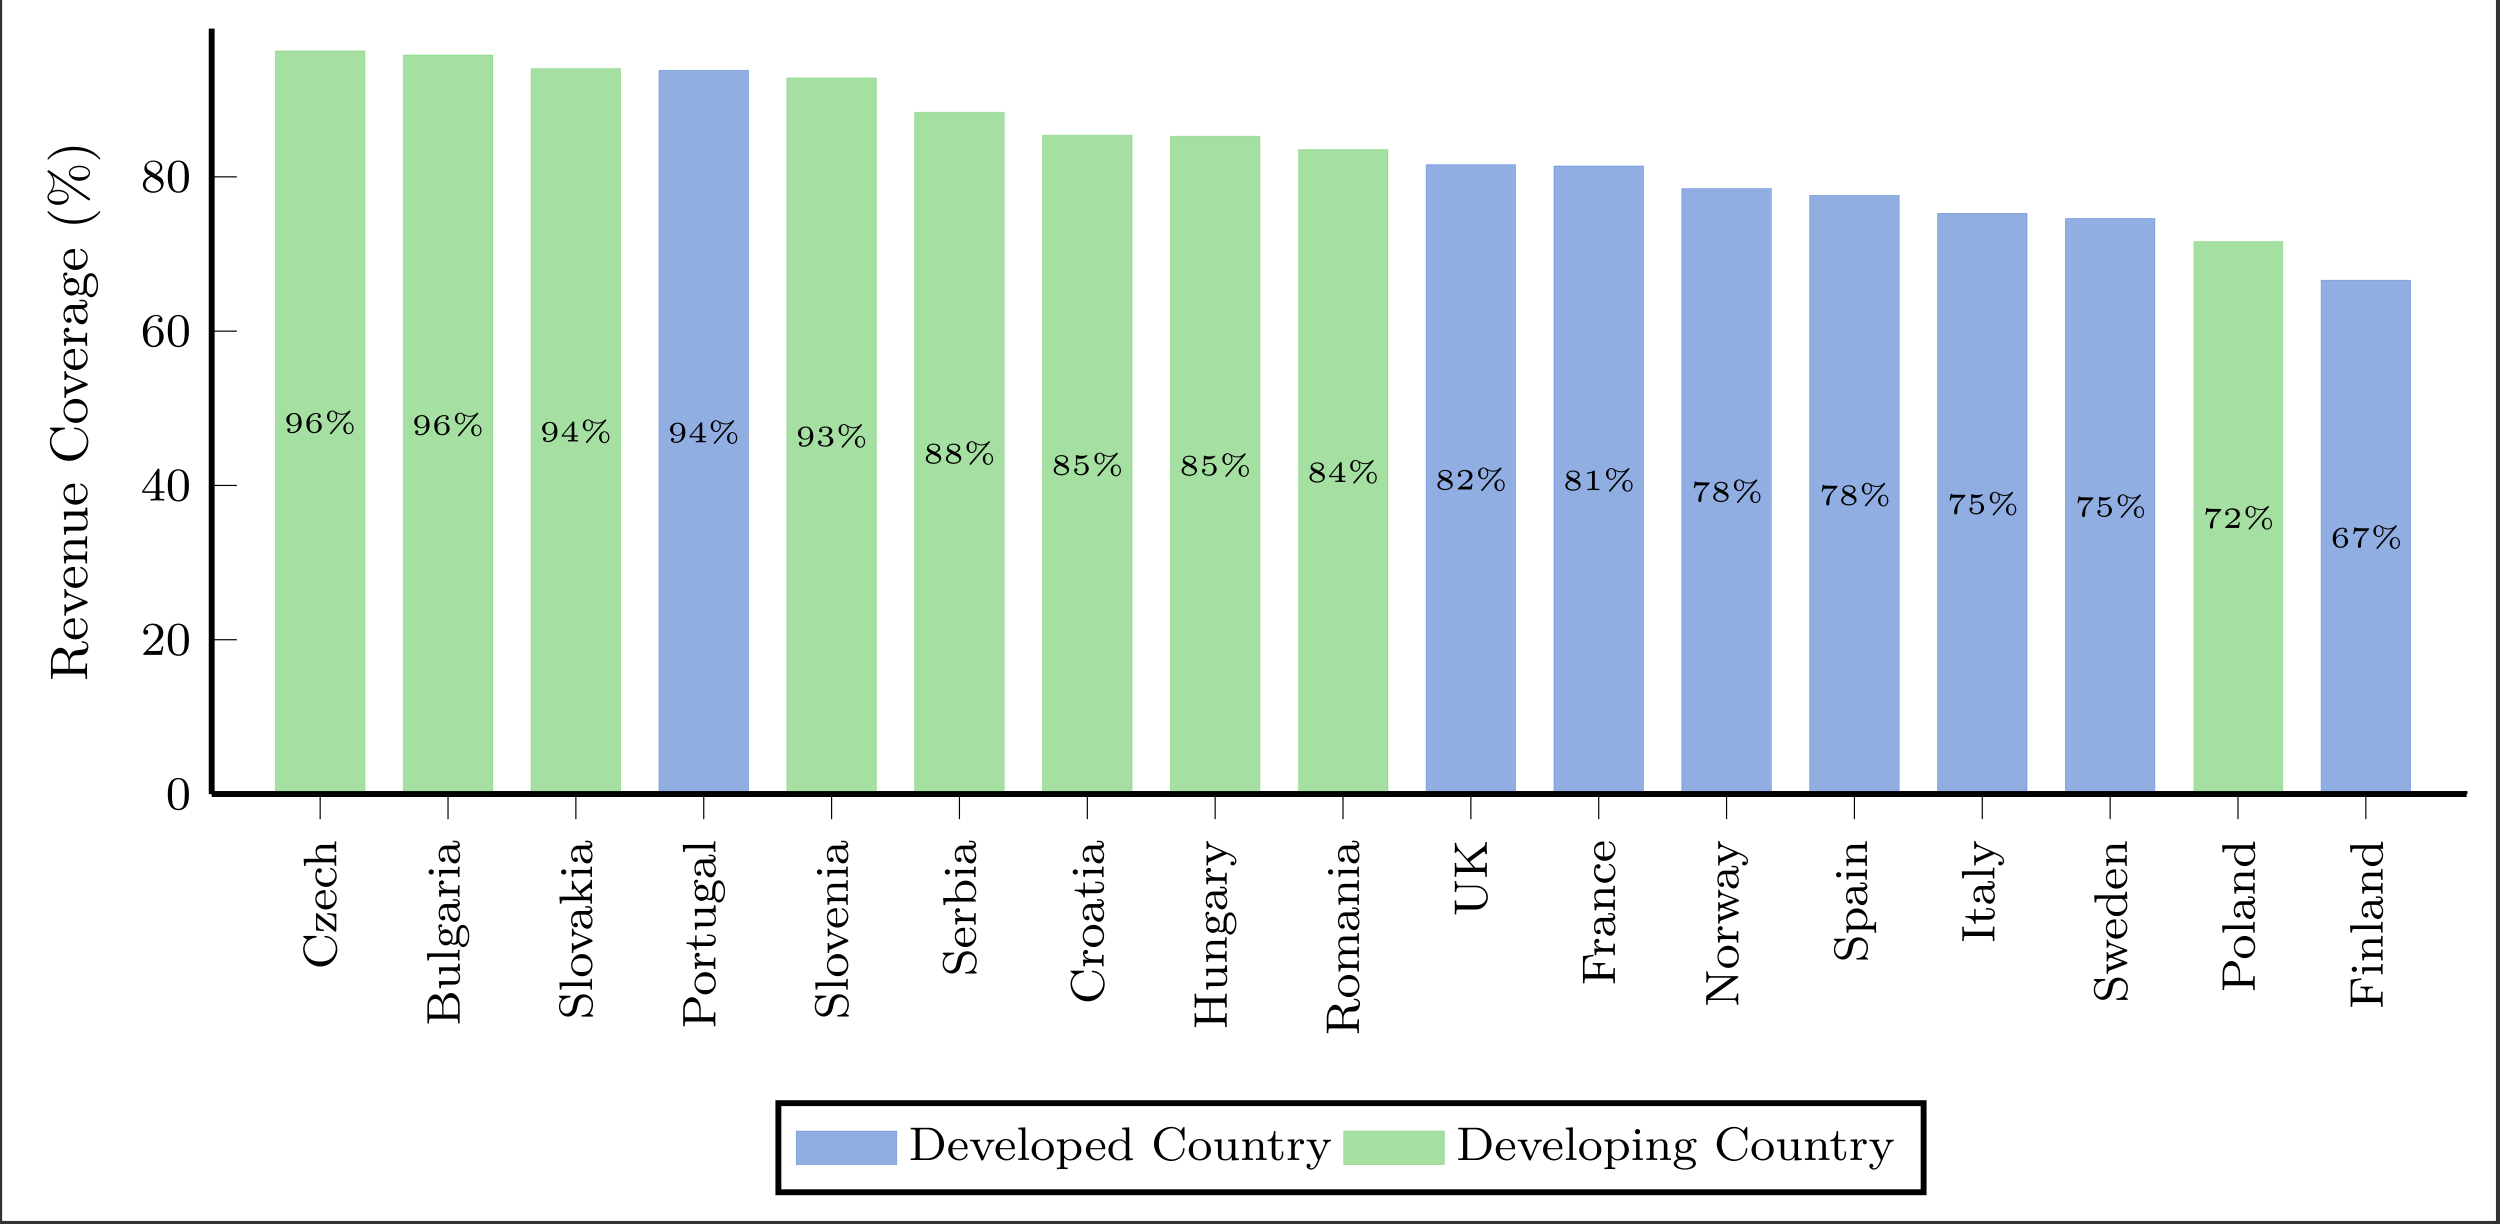 <?xml version="1.0" encoding="UTF-8"?>
<svg xmlns="http://www.w3.org/2000/svg" xmlns:xlink="http://www.w3.org/1999/xlink" width="421.69pt" height="206.454pt" viewBox="0 0 421.69 206.454" version="1.2">
<rect x="0" y="0" width="421.69" height="206.454" fill="#333333" stroke="none"/>
<defs>
<g>
<symbol overflow="visible" id="glyph-1651837460472001-0-0">
<path style="stroke:none;" d=""/>
</symbol>
<symbol overflow="visible" id="glyph-1651837460472001-0-1">
<path style="stroke:none;" d="M -1.859 -5.625 C -1.938 -5.625 -2.016 -5.625 -2.016 -5.5 C -2.016 -5.406 -1.969 -5.391 -1.891 -5.375 C -0.672 -5.312 -0.094 -4.328 -0.094 -3.484 C -0.094 -2.812 -0.516 -1.297 -2.719 -1.297 C -4.859 -1.297 -5.344 -2.734 -5.344 -3.484 C -5.344 -4.234 -4.797 -5.156 -3.438 -5.359 C -3.375 -5.375 -3.312 -5.375 -3.312 -5.484 C -3.312 -5.625 -3.375 -5.625 -3.516 -5.625 L -5.391 -5.625 C -5.516 -5.625 -5.594 -5.625 -5.594 -5.516 C -5.594 -5.469 -5.594 -5.453 -5.484 -5.391 L -4.906 -4.984 C -5.203 -4.688 -5.594 -4.172 -5.594 -3.406 C -5.594 -1.812 -4.312 -0.469 -2.719 -0.469 C -1.109 -0.469 0.172 -1.797 0.172 -3.406 C 0.172 -4.75 -0.891 -5.625 -1.859 -5.625 Z M -1.859 -5.625 "/>
</symbol>
<symbol overflow="visible" id="glyph-1651837460472001-0-2">
<path style="stroke:none;" d="M -1.531 -3.391 L -1.531 -3.156 C -0.609 -3.062 -0.25 -2.922 -0.25 -1.938 L -0.25 -1 L -3.156 -3.297 C -3.219 -3.359 -3.234 -3.375 -3.297 -3.375 C -3.422 -3.375 -3.422 -3.281 -3.422 -3.156 L -3.422 -0.453 L -2.094 -0.344 L -2.094 -0.594 C -2.922 -0.641 -3.203 -0.812 -3.203 -1.703 L -3.203 -2.609 L -0.297 -0.312 C -0.219 -0.25 -0.203 -0.234 -0.141 -0.234 C 0 -0.234 0 -0.328 0 -0.469 L 0 -3.25 Z M -1.531 -3.391 "/>
</symbol>
<symbol overflow="visible" id="glyph-1651837460472001-0-3">
<path style="stroke:none;" d="M -0.953 -3.5 C -0.984 -3.5 -1.062 -3.484 -1.062 -3.375 C -1.062 -3.297 -1.016 -3.281 -0.969 -3.266 C -0.188 -2.969 -0.172 -2.297 -0.172 -2.141 C -0.172 -1.797 -0.328 -1.422 -0.703 -1.188 C -1.062 -0.953 -1.578 -0.953 -1.812 -0.953 L -1.812 -3.281 C -1.812 -3.453 -1.812 -3.5 -2 -3.5 C -2.703 -3.5 -3.547 -3.125 -3.547 -2 C -3.547 -1.016 -2.734 -0.234 -1.734 -0.234 C -0.719 -0.234 0.078 -1.094 0.078 -2.094 C 0.078 -3.109 -0.766 -3.5 -0.953 -3.5 Z M -2.016 -2.969 L -2.016 -0.953 C -3.141 -1.031 -3.328 -1.703 -3.328 -2 C -3.328 -2.922 -2.203 -2.953 -2.016 -2.969 Z M -2.016 -2.969 "/>
</symbol>
<symbol overflow="visible" id="glyph-1651837460472001-0-4">
<path style="stroke:none;" d="M -0.953 -3.5 C -1.047 -3.5 -1.047 -3.406 -1.047 -3.375 C -1.047 -3.328 -1.047 -3.281 -0.969 -3.266 C -0.797 -3.203 -0.172 -2.984 -0.172 -2.188 C -0.172 -1.688 -0.547 -0.984 -1.719 -0.984 C -2.875 -0.984 -3.297 -1.578 -3.297 -2.156 C -3.297 -2.234 -3.297 -2.641 -3.156 -2.922 C -3.078 -2.703 -2.906 -2.672 -2.812 -2.672 C -2.594 -2.672 -2.438 -2.828 -2.438 -3.047 C -2.438 -3.25 -2.578 -3.422 -2.812 -3.422 C -3.312 -3.422 -3.547 -2.875 -3.547 -2.125 C -3.547 -1.031 -2.672 -0.281 -1.719 -0.281 C -0.703 -0.281 0.078 -1.109 0.078 -2.109 C 0.078 -3.234 -0.859 -3.5 -0.953 -3.5 Z M -0.953 -3.5 "/>
</symbol>
<symbol overflow="visible" id="glyph-1651837460472001-0-5">
<path style="stroke:none;" d="M 0 -4.469 L -0.266 -4.469 C -0.266 -3.953 -0.266 -3.859 -0.625 -3.859 L -2.406 -3.859 C -3.078 -3.859 -3.5 -3.562 -3.5 -2.734 C -3.5 -2.031 -3.062 -1.656 -2.812 -1.516 L -5.516 -1.516 L -5.438 -0.328 L -5.172 -0.328 C -5.172 -0.859 -5.109 -0.938 -4.719 -0.938 L -0.625 -0.938 C -0.266 -0.938 -0.266 -0.828 -0.266 -0.328 L 0 -0.328 C -0.031 -0.672 -0.031 -1.016 -0.031 -1.234 C -0.031 -1.469 -0.031 -1.797 0 -2.141 L -0.266 -2.141 C -0.266 -1.625 -0.266 -1.531 -0.625 -1.531 L -2.062 -1.531 C -2.891 -1.531 -3.281 -2.172 -3.281 -2.656 C -3.281 -3.141 -2.938 -3.266 -2.438 -3.266 L -0.625 -3.266 C -0.266 -3.266 -0.266 -3.172 -0.266 -2.656 L 0 -2.656 C -0.031 -3 -0.031 -3.344 -0.031 -3.562 C -0.031 -3.797 -0.031 -4.125 0 -4.469 Z M 0 -4.469 "/>
</symbol>
<symbol overflow="visible" id="glyph-1651837460472001-0-6">
<path style="stroke:none;" d="M -1.453 -5.5 C -2.094 -5.5 -2.734 -4.891 -2.844 -3.891 C -3.016 -4.766 -3.547 -5.266 -4.094 -5.266 C -4.797 -5.266 -5.438 -4.469 -5.438 -3.406 L -5.438 -0.375 L -5.172 -0.375 L -5.172 -0.562 C -5.172 -1.172 -5.078 -1.188 -4.781 -1.188 L -0.641 -1.188 C -0.344 -1.188 -0.266 -1.172 -0.266 -0.562 L -0.266 -0.375 L 0 -0.375 L 0 -3.625 C 0 -4.719 -0.703 -5.5 -1.453 -5.5 Z M -4.094 -4.5 C -3.547 -4.5 -2.938 -4.016 -2.938 -3.109 L -2.938 -1.859 L -4.844 -1.859 C -5.109 -1.859 -5.172 -1.875 -5.172 -2.25 L -5.172 -3.344 C -5.172 -4.141 -4.562 -4.5 -4.094 -4.5 Z M -1.469 -4.703 C -0.812 -4.703 -0.266 -4.172 -0.266 -3.359 L -0.266 -2.25 C -0.266 -1.875 -0.312 -1.859 -0.594 -1.859 L -2.719 -1.859 L -2.719 -3.469 C -2.719 -4.25 -2.094 -4.703 -1.469 -4.703 Z M -1.469 -4.703 "/>
</symbol>
<symbol overflow="visible" id="glyph-1651837460472001-0-7">
<path style="stroke:none;" d="M 0 -4.469 L -0.266 -4.469 C -0.266 -3.922 -0.312 -3.859 -0.703 -3.859 L -3.5 -3.859 L -3.422 -2.656 L -3.156 -2.656 C -3.156 -3.203 -3.109 -3.266 -2.719 -3.266 L -1.328 -3.266 C -0.641 -3.266 -0.141 -2.844 -0.141 -2.25 C -0.141 -1.562 -0.484 -1.531 -0.875 -1.531 L -3.5 -1.531 L -3.422 -0.328 L -3.156 -0.328 C -3.156 -0.938 -3.141 -0.938 -2.422 -0.938 L -1.234 -0.938 C -0.656 -0.938 0.078 -0.938 0.078 -2.203 C 0.078 -2.953 -0.5 -3.234 -0.562 -3.281 L 0.078 -3.281 Z M 0 -4.469 "/>
</symbol>
<symbol overflow="visible" id="glyph-1651837460472001-0-8">
<path style="stroke:none;" d="M 0 -2.125 L -0.266 -2.125 C -0.266 -1.609 -0.266 -1.516 -0.625 -1.516 L -5.516 -1.516 L -5.438 -0.328 L -5.172 -0.328 C -5.172 -0.875 -5.109 -0.938 -4.719 -0.938 L -0.625 -0.938 C -0.266 -0.938 -0.266 -0.844 -0.266 -0.328 L 0 -0.328 C -0.031 -0.641 -0.031 -1.094 -0.031 -1.219 C -0.031 -1.391 -0.031 -1.812 0 -2.125 Z M 0 -2.125 "/>
</symbol>
<symbol overflow="visible" id="glyph-1651837460472001-0-9">
<path style="stroke:none;" d="M -3.188 -4.094 C -3.328 -4.094 -3.594 -4 -3.594 -3.641 C -3.594 -3.5 -3.562 -3.125 -3.234 -2.766 C -3.375 -2.562 -3.5 -2.25 -3.5 -1.875 C -3.5 -1.094 -2.953 -0.516 -2.344 -0.516 C -1.969 -0.516 -1.688 -0.719 -1.531 -0.875 C -1.328 -0.703 -1.078 -0.641 -0.875 -0.641 C -0.562 -0.641 -0.312 -0.797 -0.172 -0.984 C -0.062 -0.562 0.25 -0.234 0.609 -0.234 C 1.188 -0.234 1.625 -1.062 1.625 -2.109 C 1.625 -3.109 1.219 -3.984 0.594 -3.984 C 0.172 -3.984 -0.172 -3.719 -0.297 -3.453 C -0.547 -2.984 -0.547 -2.594 -0.547 -1.828 L -0.547 -1.375 C -0.578 -1.125 -0.781 -0.938 -1.078 -0.938 C -1.266 -0.938 -1.344 -0.984 -1.406 -1.031 C -1.203 -1.375 -1.172 -1.672 -1.172 -1.875 C -1.172 -2.656 -1.719 -3.234 -2.344 -3.234 C -2.641 -3.234 -2.891 -3.109 -3.109 -2.906 C -3.203 -3.016 -3.359 -3.281 -3.375 -3.672 C -3.344 -3.641 -3.312 -3.609 -3.188 -3.609 C -3.031 -3.609 -2.938 -3.703 -2.938 -3.844 C -2.938 -3.953 -3 -4.094 -3.188 -4.094 Z M -2.344 -2.609 C -2.047 -2.609 -1.844 -2.562 -1.672 -2.453 C -1.453 -2.281 -1.406 -2.016 -1.406 -1.875 C -1.406 -1.141 -2.156 -1.141 -2.344 -1.141 C -2.625 -1.141 -2.844 -1.172 -3 -1.297 C -3.188 -1.438 -3.281 -1.656 -3.281 -1.875 C -3.281 -2.609 -2.516 -2.609 -2.344 -2.609 Z M 0.609 -3.5 C 1.031 -3.5 1.406 -2.891 1.406 -2.109 C 1.406 -1.312 1.031 -0.703 0.609 -0.703 C 0.438 -0.703 -0.031 -0.828 -0.031 -1.484 L -0.031 -2.25 C -0.031 -2.469 -0.031 -3.5 0.609 -3.5 Z M 0.609 -3.5 "/>
</symbol>
<symbol overflow="visible" id="glyph-1651837460472001-0-10">
<path style="stroke:none;" d="M -0.719 -4.094 L -1.156 -4.094 L -1.156 -3.844 L -0.719 -3.844 C -0.391 -3.844 -0.266 -3.719 -0.266 -3.562 C -0.266 -3.266 -0.625 -3.266 -0.719 -3.266 L -2.375 -3.266 C -3.156 -3.266 -3.547 -2.5 -3.547 -1.781 C -3.547 -1.125 -3.297 -0.531 -2.766 -0.531 C -2.531 -0.531 -2.391 -0.703 -2.391 -0.906 C -2.391 -1.125 -2.547 -1.281 -2.766 -1.281 C -2.953 -1.281 -3.078 -1.156 -3.125 -0.984 C -3.328 -1.281 -3.328 -1.703 -3.328 -1.766 C -3.328 -2.219 -3.016 -2.656 -2.359 -2.656 L -2.109 -2.656 C -2.094 -2.188 -2.062 -1.656 -1.844 -1.109 C -1.531 -0.406 -1.078 -0.266 -0.812 -0.266 C -0.125 -0.266 0.078 -1.078 0.078 -1.625 C 0.078 -2.203 -0.25 -2.562 -0.562 -2.734 C -0.266 -2.781 0.047 -2.984 0.047 -3.328 C 0.047 -3.406 0.016 -4.094 -0.719 -4.094 Z M -1.125 -2.656 C -0.344 -2.656 -0.141 -2 -0.141 -1.688 C -0.141 -1.266 -0.422 -0.922 -0.797 -0.922 C -1.328 -0.922 -1.875 -1.422 -1.906 -2.656 Z M -1.125 -2.656 "/>
</symbol>
<symbol overflow="visible" id="glyph-1651837460472001-0-11">
<path style="stroke:none;" d="M -3 -3.047 C -3.281 -3.047 -3.5 -2.797 -3.5 -2.453 C -3.5 -1.938 -3.125 -1.578 -2.672 -1.422 L -2.672 -1.406 L -3.5 -1.406 L -3.422 -0.281 L -3.156 -0.281 C -3.156 -0.812 -3.109 -0.875 -2.719 -0.875 L -0.625 -0.875 C -0.266 -0.875 -0.266 -0.781 -0.266 -0.281 L 0 -0.281 C -0.031 -0.594 -0.031 -1.031 -0.031 -1.219 C -0.031 -1.688 -0.031 -1.703 0 -2.219 L -0.266 -2.219 L -0.266 -2.062 C -0.266 -1.484 -0.344 -1.469 -0.641 -1.469 L -1.812 -1.469 C -2.406 -1.469 -3.266 -1.703 -3.281 -2.469 C -3.25 -2.422 -3.188 -2.344 -3 -2.344 C -2.766 -2.344 -2.641 -2.531 -2.641 -2.703 C -2.641 -2.891 -2.781 -3.047 -3 -3.047 Z M -3 -3.047 "/>
</symbol>
<symbol overflow="visible" id="glyph-1651837460472001-0-12">
<path style="stroke:none;" d="M 0 -2.062 L -0.266 -2.062 C -0.266 -1.547 -0.297 -1.516 -0.609 -1.516 L -3.5 -1.516 L -3.422 -0.359 L -3.156 -0.359 C -3.156 -0.859 -3.109 -0.938 -2.719 -0.938 L -0.625 -0.938 C -0.266 -0.938 -0.266 -0.844 -0.266 -0.328 L 0 -0.328 C -0.031 -0.641 -0.031 -1.094 -0.031 -1.203 C -0.031 -1.312 -0.031 -1.797 0 -2.062 Z M -4.781 -1.609 C -5.047 -1.609 -5.234 -1.406 -5.234 -1.172 C -5.234 -0.953 -5.047 -0.734 -4.781 -0.734 C -4.562 -0.734 -4.344 -0.922 -4.344 -1.172 C -4.344 -1.422 -4.562 -1.609 -4.781 -1.609 Z M -4.781 -1.609 "/>
</symbol>
<symbol overflow="visible" id="glyph-1651837460472001-0-13">
<path style="stroke:none;" d="M -1.469 -4.219 C -2.156 -4.219 -2.875 -3.766 -3.062 -2.953 L -3.312 -1.859 C -3.438 -1.344 -3.844 -0.969 -4.328 -0.969 C -4.859 -0.969 -5.359 -1.438 -5.359 -2.125 C -5.359 -3.5 -4.078 -3.688 -3.766 -3.719 C -3.688 -3.734 -3.625 -3.75 -3.625 -3.844 C -3.625 -3.984 -3.688 -3.984 -3.828 -3.984 L -5.391 -3.984 C -5.516 -3.984 -5.594 -3.984 -5.594 -3.875 C -5.594 -3.812 -5.578 -3.797 -5.484 -3.734 L -5.047 -3.453 C -5.484 -3.062 -5.594 -2.547 -5.594 -2.109 C -5.594 -1.172 -4.891 -0.469 -4.078 -0.469 C -3.469 -0.469 -3.141 -0.812 -2.984 -0.969 C -2.703 -1.25 -2.625 -1.516 -2.438 -2.375 C -2.281 -3.047 -2.25 -3.172 -1.969 -3.438 C -1.891 -3.516 -1.609 -3.719 -1.219 -3.719 C -0.672 -3.719 -0.094 -3.297 -0.094 -2.547 C -0.094 -1.672 -0.516 -0.766 -1.625 -0.719 C -1.75 -0.703 -1.812 -0.703 -1.812 -0.594 C -1.812 -0.469 -1.734 -0.469 -1.594 -0.469 L -0.047 -0.469 C 0.094 -0.469 0.172 -0.469 0.172 -0.578 C 0.172 -0.641 0.156 -0.641 0.078 -0.703 C 0.031 -0.734 -0.047 -0.766 -0.375 -0.984 C 0.062 -1.484 0.172 -2.078 0.172 -2.547 C 0.172 -3.547 -0.625 -4.219 -1.469 -4.219 Z M -1.469 -4.219 "/>
</symbol>
<symbol overflow="visible" id="glyph-1651837460472001-0-14">
<path style="stroke:none;" d="M -1.688 -3.984 C -2.688 -3.984 -3.547 -3.156 -3.547 -2.109 C -3.547 -1.062 -2.688 -0.234 -1.688 -0.234 C -0.703 -0.234 0.078 -1.094 0.078 -2.109 C 0.078 -3.141 -0.703 -3.984 -1.688 -3.984 Z M -1.766 -3.266 C -1.406 -3.266 -0.969 -3.25 -0.625 -3.031 C -0.312 -2.812 -0.172 -2.453 -0.172 -2.109 C -0.172 -1.672 -0.375 -1.344 -0.656 -1.172 C -0.984 -0.969 -1.375 -0.953 -1.766 -0.953 C -2.062 -0.953 -2.547 -0.953 -2.891 -1.188 C -3.172 -1.406 -3.328 -1.734 -3.328 -2.109 C -3.328 -2.516 -3.125 -2.859 -2.844 -3.047 C -2.516 -3.266 -2.078 -3.266 -1.766 -3.266 Z M -1.766 -3.266 "/>
</symbol>
<symbol overflow="visible" id="glyph-1651837460472001-0-15">
<path style="stroke:none;" d="M -3.172 -4.281 L -3.422 -4.281 C -3.406 -4 -3.406 -3.984 -3.406 -3.656 C -3.406 -3.594 -3.406 -3.219 -3.422 -2.969 L -3.172 -2.969 C -3.156 -3.25 -2.969 -3.312 -2.844 -3.312 C -2.766 -3.312 -2.719 -3.297 -2.641 -3.266 L -0.641 -2.406 L -2.797 -1.469 C -2.906 -1.422 -2.969 -1.422 -2.969 -1.422 C -3.172 -1.422 -3.172 -1.703 -3.172 -1.844 L -3.422 -1.844 C -3.406 -1.5 -3.406 -1.125 -3.406 -0.984 C -3.406 -0.812 -3.406 -0.422 -3.422 -0.172 L -3.172 -0.172 C -3.172 -0.656 -3.125 -0.703 -2.844 -0.812 L -0.094 -2.016 C 0.031 -2.062 0.078 -2.109 0.078 -2.234 C 0.078 -2.344 0.016 -2.391 -0.078 -2.438 L -2.609 -3.516 C -3.047 -3.719 -3.156 -3.984 -3.172 -4.281 Z M -3.172 -4.281 "/>
</symbol>
<symbol overflow="visible" id="glyph-1651837460472001-0-16">
<path style="stroke:none;" d="M 0 -4.312 L -0.266 -4.312 C -0.266 -3.984 -0.297 -3.828 -0.672 -3.547 L -2.156 -2.391 L -2.703 -3.062 C -3.125 -3.594 -3.156 -3.922 -3.172 -4.125 L -3.422 -4.125 C -3.406 -3.938 -3.406 -3.828 -3.406 -3.5 C -3.406 -3.109 -3.406 -3 -3.422 -2.641 L -3.172 -2.641 C -3.156 -2.797 -3.047 -2.828 -3 -2.828 C -2.844 -2.828 -2.703 -2.672 -2.656 -2.609 L -1.734 -1.469 L -5.516 -1.469 L -5.438 -0.281 L -5.172 -0.281 C -5.172 -0.812 -5.109 -0.875 -4.719 -0.875 L -0.625 -0.875 C -0.266 -0.875 -0.266 -0.781 -0.266 -0.281 L 0 -0.281 C -0.031 -0.594 -0.031 -1.016 -0.031 -1.156 C -0.031 -1.312 -0.031 -1.719 0 -2.031 L -0.266 -2.031 C -0.266 -1.531 -0.266 -1.438 -0.625 -1.438 L -1.391 -1.438 L -1.828 -1.969 C -1.828 -2 -1.547 -2.203 -1.391 -2.328 C -1.219 -2.453 -1.062 -2.578 -0.906 -2.703 C -0.75 -2.812 -0.547 -2.984 -0.422 -2.984 C -0.281 -2.984 -0.266 -2.828 -0.266 -2.734 L 0 -2.734 C -0.031 -3.078 -0.031 -3.438 -0.031 -3.578 C -0.031 -3.875 -0.031 -4.031 0 -4.312 Z M 0 -4.312 "/>
</symbol>
<symbol overflow="visible" id="glyph-1651837460472001-0-17">
<path style="stroke:none;" d="M -3.938 -5.266 C -4.719 -5.266 -5.438 -4.438 -5.438 -3.281 L -5.438 -0.359 L -5.172 -0.359 L -5.172 -0.547 C -5.172 -1.156 -5.078 -1.172 -4.781 -1.172 L -0.641 -1.172 C -0.344 -1.172 -0.266 -1.156 -0.266 -0.547 L -0.266 -0.359 L 0 -0.359 L -0.031 -1.531 L 0 -2.703 L -0.266 -2.703 L -0.266 -2.531 C -0.266 -1.922 -0.344 -1.906 -0.641 -1.906 L -2.484 -1.906 L -2.484 -3.344 C -2.484 -4.328 -3.109 -5.266 -3.938 -5.266 Z M -3.938 -4.453 C -3.594 -4.453 -2.719 -4.453 -2.719 -3.078 L -2.719 -1.875 L -4.844 -1.875 C -5.109 -1.875 -5.172 -1.891 -5.172 -2.266 L -5.172 -3.078 C -5.172 -4.453 -4.297 -4.453 -3.938 -4.453 Z M -3.938 -4.453 "/>
</symbol>
<symbol overflow="visible" id="glyph-1651837460472001-0-18">
<path style="stroke:none;" d="M -1 -2.812 L -1.438 -2.812 L -1.438 -2.562 L -1.016 -2.562 C -0.469 -2.562 -0.172 -2.312 -0.172 -2.016 C -0.172 -1.484 -0.844 -1.484 -0.984 -1.484 L -3.172 -1.484 L -3.172 -2.672 L -3.422 -2.672 L -3.422 -1.484 L -4.891 -1.484 L -4.891 -1.234 C -4.172 -1.219 -3.406 -0.906 -3.391 -0.156 L -3.172 -0.156 L -3.172 -0.875 L -1 -0.875 C -0.062 -0.875 0.078 -1.594 0.078 -1.953 C 0.078 -2.484 -0.391 -2.812 -1 -2.812 Z M -1 -2.812 "/>
</symbol>
<symbol overflow="visible" id="glyph-1651837460472001-0-19">
<path style="stroke:none;" d="M 0 -4.469 L -0.266 -4.469 C -0.266 -3.953 -0.266 -3.859 -0.625 -3.859 L -2.406 -3.859 C -3.078 -3.859 -3.5 -3.562 -3.5 -2.734 C -3.5 -1.938 -2.938 -1.578 -2.75 -1.484 L -3.5 -1.484 L -3.422 -0.328 L -3.156 -0.328 C -3.156 -0.859 -3.109 -0.938 -2.719 -0.938 L -0.625 -0.938 C -0.266 -0.938 -0.266 -0.828 -0.266 -0.328 L 0 -0.328 C -0.031 -0.672 -0.031 -1.016 -0.031 -1.234 C -0.031 -1.469 -0.031 -1.797 0 -2.141 L -0.266 -2.141 C -0.266 -1.625 -0.266 -1.531 -0.625 -1.531 L -2.062 -1.531 C -2.891 -1.531 -3.281 -2.172 -3.281 -2.656 C -3.281 -3.141 -2.938 -3.266 -2.438 -3.266 L -0.625 -3.266 C -0.266 -3.266 -0.266 -3.172 -0.266 -2.656 L 0 -2.656 C -0.031 -3 -0.031 -3.344 -0.031 -3.562 C -0.031 -3.797 -0.031 -4.125 0 -4.469 Z M 0 -4.469 "/>
</symbol>
<symbol overflow="visible" id="glyph-1651837460472001-0-20">
<path style="stroke:none;" d="M -1.719 -4.406 C -2.719 -4.406 -3.5 -3.594 -3.5 -2.609 C -3.5 -1.984 -3.172 -1.594 -3.016 -1.469 L -5.516 -1.469 L -5.438 -0.281 L -5.172 -0.281 C -5.172 -0.812 -5.109 -0.875 -4.719 -0.875 L 0 -0.875 L 0 -1.125 L -0.5 -1.422 C -0.219 -1.609 0.078 -1.984 0.078 -2.516 C 0.078 -3.531 -0.703 -4.406 -1.719 -4.406 Z M -1.719 -3.703 C -1.547 -3.703 -0.984 -3.703 -0.609 -3.406 C -0.25 -3.125 -0.141 -2.75 -0.141 -2.484 C -0.141 -2.109 -0.344 -1.797 -0.656 -1.578 C -0.797 -1.484 -0.812 -1.484 -0.969 -1.484 L -2.516 -1.484 C -2.672 -1.484 -2.688 -1.484 -2.828 -1.609 C -3.125 -1.844 -3.281 -2.219 -3.281 -2.562 C -3.281 -2.984 -3.031 -3.297 -2.797 -3.453 C -2.578 -3.594 -2.312 -3.703 -1.719 -3.703 Z M -1.719 -3.703 "/>
</symbol>
<symbol overflow="visible" id="glyph-1651837460472001-0-21">
<path style="stroke:none;" d="M 0 -5.969 L -0.266 -5.969 L -0.266 -5.797 C -0.266 -5.188 -0.344 -5.172 -0.641 -5.172 L -4.781 -5.172 C -5.078 -5.172 -5.172 -5.188 -5.172 -5.797 L -5.172 -5.969 L -5.438 -5.969 L -5.406 -4.797 L -5.438 -3.641 L -5.172 -3.641 L -5.172 -3.812 C -5.172 -4.422 -5.078 -4.438 -4.781 -4.438 L -2.953 -4.438 L -2.953 -1.891 L -4.781 -1.891 C -5.078 -1.891 -5.172 -1.906 -5.172 -2.516 L -5.172 -2.688 L -5.438 -2.688 L -5.406 -1.516 L -5.438 -0.344 L -5.172 -0.344 L -5.172 -0.531 C -5.172 -1.141 -5.078 -1.156 -4.781 -1.156 L -0.641 -1.156 C -0.344 -1.156 -0.266 -1.141 -0.266 -0.531 L -0.266 -0.344 L 0 -0.344 L -0.031 -1.516 L 0 -2.688 L -0.266 -2.688 L -0.266 -2.516 C -0.266 -1.906 -0.344 -1.891 -0.641 -1.891 L -2.703 -1.891 L -2.703 -4.438 L -0.641 -4.438 C -0.344 -4.438 -0.266 -4.422 -0.266 -3.812 L -0.266 -3.641 L 0 -3.641 L -0.031 -4.797 Z M 0 -5.969 "/>
</symbol>
<symbol overflow="visible" id="glyph-1651837460472001-0-22">
<path style="stroke:none;" d="M -3.172 -4.281 L -3.422 -4.281 C -3.406 -4 -3.406 -3.984 -3.406 -3.656 C -3.406 -3.625 -3.406 -3.203 -3.422 -2.969 L -3.172 -2.969 C -3.156 -3.203 -3.016 -3.312 -2.844 -3.312 C -2.797 -3.312 -2.734 -3.297 -2.641 -3.266 L -0.719 -2.406 L -2.797 -1.484 C -2.922 -1.438 -2.938 -1.438 -2.969 -1.438 C -3.156 -1.438 -3.172 -1.672 -3.172 -1.859 L -3.422 -1.859 C -3.406 -1.5 -3.406 -1.156 -3.406 -0.984 C -3.406 -0.812 -3.406 -0.422 -3.422 -0.172 L -3.172 -0.172 C -3.172 -0.594 -3.156 -0.703 -2.844 -0.828 L 0 -2.094 C 0.844 -1.734 1.406 -1.5 1.406 -0.938 C 1.406 -0.734 1.297 -0.609 1.297 -0.609 C 1.281 -0.672 1.203 -0.844 0.969 -0.844 C 0.75 -0.844 0.625 -0.688 0.625 -0.516 C 0.625 -0.344 0.734 -0.172 0.984 -0.172 C 1.328 -0.172 1.625 -0.516 1.625 -0.938 C 1.625 -1.641 0.766 -2.031 0.688 -2.062 L -2.625 -3.516 C -3.078 -3.719 -3.156 -4.016 -3.172 -4.281 Z M -3.172 -4.281 "/>
</symbol>
<symbol overflow="visible" id="glyph-1651837460472001-0-23">
<path style="stroke:none;" d="M -0.719 -6.188 C -0.766 -6.188 -0.875 -6.188 -0.875 -6.062 C -0.875 -5.953 -0.781 -5.953 -0.734 -5.938 C -0.234 -5.906 -0.062 -5.625 -0.062 -5.406 C -0.062 -4.969 -0.422 -4.922 -1.438 -4.781 C -1.891 -4.719 -2.438 -4.641 -2.703 -3.766 C -2.859 -4.391 -3.312 -5.156 -4 -5.156 C -4.781 -5.156 -5.438 -4.141 -5.438 -2.953 L -5.438 -0.359 L -5.172 -0.359 L -5.172 -0.547 C -5.172 -1.156 -5.078 -1.172 -4.781 -1.172 L -0.641 -1.172 C -0.344 -1.172 -0.266 -1.156 -0.266 -0.547 L -0.266 -0.359 L 0 -0.359 L -0.031 -1.516 L 0 -2.688 L -0.266 -2.688 L -0.266 -2.5 C -0.266 -1.891 -0.344 -1.875 -0.641 -1.875 L -2.609 -1.875 L -2.609 -2.875 C -2.609 -3.469 -2.312 -3.734 -2.25 -3.781 C -2 -4.016 -1.844 -4.016 -1.297 -4.016 C -0.797 -4.016 -0.469 -4.016 -0.172 -4.344 C 0.125 -4.688 0.172 -5.141 0.172 -5.375 C 0.172 -6.031 -0.484 -6.188 -0.719 -6.188 Z M -4 -4.328 C -3.125 -4.328 -2.828 -3.688 -2.828 -2.859 L -2.828 -1.875 L -4.844 -1.875 C -5.047 -1.875 -5.141 -1.891 -5.156 -2.078 C -5.172 -2.141 -5.172 -2.406 -5.172 -2.562 C -5.172 -3.281 -5.172 -4.328 -4 -4.328 Z M -4 -4.328 "/>
</symbol>
<symbol overflow="visible" id="glyph-1651837460472001-0-24">
<path style="stroke:none;" d="M 0 -6.812 L -0.266 -6.812 C -0.266 -6.312 -0.266 -6.219 -0.625 -6.219 L -2.406 -6.219 C -3.047 -6.219 -3.5 -5.938 -3.5 -5.062 C -3.5 -4.328 -3 -3.969 -2.781 -3.844 C -3.344 -3.703 -3.5 -3.25 -3.5 -2.734 C -3.5 -1.953 -2.953 -1.594 -2.75 -1.484 L -3.5 -1.484 L -3.422 -0.328 L -3.156 -0.328 C -3.156 -0.859 -3.109 -0.938 -2.719 -0.938 L -0.625 -0.938 C -0.266 -0.938 -0.266 -0.828 -0.266 -0.328 L 0 -0.328 C -0.031 -0.672 -0.031 -1.016 -0.031 -1.234 C -0.031 -1.469 -0.031 -1.797 0 -2.141 L -0.266 -2.141 C -0.266 -1.625 -0.266 -1.531 -0.625 -1.531 L -2.062 -1.531 C -2.891 -1.531 -3.281 -2.156 -3.281 -2.672 C -3.281 -3.188 -2.875 -3.266 -2.438 -3.266 L -0.625 -3.266 C -0.266 -3.266 -0.266 -3.172 -0.266 -2.672 L 0 -2.672 C -0.031 -3 -0.031 -3.359 -0.031 -3.578 C -0.031 -3.797 -0.031 -4.141 0 -4.484 L -0.266 -4.484 C -0.266 -3.969 -0.266 -3.875 -0.625 -3.875 L -2.062 -3.875 C -2.891 -3.875 -3.281 -4.5 -3.281 -5 C -3.281 -5.516 -2.875 -5.609 -2.438 -5.609 L -0.625 -5.609 C -0.266 -5.609 -0.266 -5.516 -0.266 -5 L 0 -5 C -0.031 -5.344 -0.031 -5.688 -0.031 -5.906 C -0.031 -6.141 -0.031 -6.469 0 -6.812 Z M 0 -6.812 "/>
</symbol>
<symbol overflow="visible" id="glyph-1651837460472001-0-25">
<path style="stroke:none;" d="M -5.172 -5.969 L -5.438 -5.969 C -5.406 -5.609 -5.406 -5.25 -5.406 -5.047 C -5.406 -4.812 -5.406 -4.469 -5.438 -4.109 L -5.172 -4.109 C -5.172 -4.906 -4.781 -4.906 -4.578 -4.906 L -1.844 -4.906 C -0.75 -4.906 -0.094 -4.094 -0.094 -3.281 C -0.094 -2.859 -0.344 -1.891 -1.797 -1.891 L -4.781 -1.891 C -5.078 -1.891 -5.172 -1.906 -5.172 -2.516 L -5.172 -2.688 L -5.438 -2.688 L -5.406 -1.516 L -5.438 -0.344 L -5.172 -0.344 L -5.172 -0.531 C -5.172 -1.141 -5.078 -1.156 -4.781 -1.156 L -1.828 -1.156 C -0.688 -1.156 0.172 -2.141 0.172 -3.266 C 0.172 -4.328 -0.719 -5.172 -1.812 -5.172 L -4.578 -5.172 C -4.781 -5.172 -5.172 -5.172 -5.172 -5.969 Z M -5.172 -5.969 "/>
</symbol>
<symbol overflow="visible" id="glyph-1651837460472001-0-26">
<path style="stroke:none;" d="M 0 -6.203 L -0.266 -6.203 C -0.266 -5.906 -0.266 -5.641 -0.578 -5.406 L -3.312 -3.391 L -4.688 -4.953 C -5.156 -5.484 -5.156 -5.906 -5.172 -6.078 L -5.438 -6.078 C -5.406 -5.781 -5.406 -5.766 -5.406 -5.344 C -5.406 -4.938 -5.406 -4.922 -5.438 -4.391 L -5.172 -4.391 C -5.156 -4.547 -5.094 -4.688 -4.938 -4.688 C -4.875 -4.688 -4.766 -4.672 -4.625 -4.516 L -2.297 -1.891 L -4.781 -1.891 C -5.078 -1.891 -5.172 -1.906 -5.172 -2.516 L -5.172 -2.688 L -5.438 -2.688 L -5.406 -1.516 L -5.438 -0.344 L -5.172 -0.344 L -5.172 -0.531 C -5.172 -1.141 -5.078 -1.156 -4.781 -1.156 L -0.641 -1.156 C -0.344 -1.156 -0.266 -1.141 -0.266 -0.531 L -0.266 -0.344 L 0 -0.344 L -0.031 -1.516 L 0 -2.688 L -0.266 -2.688 L -0.266 -2.516 C -0.266 -1.906 -0.344 -1.891 -0.641 -1.891 L -1.969 -1.891 L -2.875 -2.906 L -0.75 -4.469 C -0.656 -4.547 -0.578 -4.594 -0.484 -4.594 C -0.266 -4.594 -0.266 -4.312 -0.266 -4.172 L 0 -4.172 L -0.031 -5.25 C -0.031 -5.469 -0.031 -5.922 0 -6.203 Z M 0 -6.203 "/>
</symbol>
<symbol overflow="visible" id="glyph-1651837460472001-0-27">
<path style="stroke:none;" d="M -3.609 -5.156 L -5.406 -4.922 L -5.406 -0.344 L -5.141 -0.344 L -5.141 -0.531 C -5.141 -1.141 -5.062 -1.156 -4.766 -1.156 L -0.641 -1.156 C -0.344 -1.156 -0.266 -1.141 -0.266 -0.531 L -0.266 -0.344 L 0 -0.344 L -0.031 -1.578 C -0.031 -1.953 -0.031 -2.531 0 -2.891 L -0.266 -2.891 L -0.266 -2.625 C -0.266 -1.891 -0.375 -1.891 -0.656 -1.891 L -2.578 -1.891 L -2.578 -2.625 C -2.578 -3.406 -2.328 -3.5 -1.641 -3.5 L -1.641 -3.75 L -3.766 -3.75 L -3.766 -3.5 C -3.094 -3.5 -2.844 -3.406 -2.844 -2.625 L -2.844 -1.891 L -4.812 -1.891 C -5.094 -1.891 -5.141 -1.906 -5.141 -2.266 L -5.141 -3.328 C -5.141 -4.625 -4.641 -4.766 -3.609 -4.906 Z M -3.609 -5.156 "/>
</symbol>
<symbol overflow="visible" id="glyph-1651837460472001-0-28">
<path style="stroke:none;" d="M -5.172 -5.969 L -5.438 -5.969 C -5.406 -5.609 -5.406 -5.234 -5.406 -5.031 C -5.406 -4.828 -5.406 -4.453 -5.438 -4.094 L -5.172 -4.094 C -5.172 -4.906 -4.781 -4.906 -4.578 -4.906 L -1.188 -4.906 L -5.312 -1.938 C -5.422 -1.844 -5.438 -1.844 -5.438 -1.672 L -5.438 -0.344 L -5.172 -0.344 L -5.172 -0.578 C -5.172 -0.719 -5.172 -0.781 -5.156 -0.938 C -5.125 -1.141 -5.125 -1.156 -4.969 -1.156 L -0.844 -1.156 C -0.641 -1.156 -0.266 -1.156 -0.266 -0.344 L 0 -0.344 C -0.031 -0.703 -0.031 -1.078 -0.031 -1.281 C -0.031 -1.5 -0.031 -1.875 0 -2.234 L -0.266 -2.234 C -0.266 -1.422 -0.641 -1.422 -0.844 -1.422 L -4.906 -1.422 L -0.125 -4.875 C -0.031 -4.938 0 -4.953 0 -5.031 C 0 -5.172 -0.078 -5.172 -0.219 -5.172 L -4.578 -5.172 C -4.781 -5.172 -5.172 -5.172 -5.172 -5.969 Z M -5.172 -5.969 "/>
</symbol>
<symbol overflow="visible" id="glyph-1651837460472001-0-29">
<path style="stroke:none;" d="M -3.172 -5.922 L -3.422 -5.922 C -3.406 -5.656 -3.406 -5.641 -3.406 -5.312 C -3.406 -5.047 -3.406 -4.828 -3.422 -4.578 L -3.172 -4.578 C -3.156 -4.938 -2.938 -5.016 -2.797 -5.016 C -2.703 -5.016 -2.656 -5 -2.594 -4.984 L -0.625 -4.219 L -2.797 -3.406 C -2.891 -3.359 -2.922 -3.359 -2.953 -3.359 C -3.156 -3.359 -3.172 -3.625 -3.172 -3.812 L -3.422 -3.812 C -3.406 -3.5 -3.406 -3.078 -3.406 -3 C -3.406 -2.828 -3.406 -2.5 -3.422 -2.266 L -3.172 -2.266 C -3.172 -2.75 -3.125 -2.766 -2.703 -2.906 L -0.734 -2.172 L -2.797 -1.391 C -2.828 -1.391 -2.922 -1.359 -2.953 -1.359 C -3.172 -1.359 -3.172 -1.656 -3.172 -1.797 L -3.422 -1.797 C -3.406 -1.453 -3.406 -1.094 -3.406 -0.953 C -3.406 -0.797 -3.406 -0.391 -3.422 -0.172 L -3.172 -0.172 C -3.172 -0.562 -3.141 -0.641 -2.906 -0.734 L -0.109 -1.797 C 0.016 -1.844 0.078 -1.875 0.078 -2 C 0.078 -2.125 -0.016 -2.156 -0.109 -2.203 L -2.344 -3.047 L -0.109 -3.891 C -0.016 -3.922 0.078 -3.953 0.078 -4.094 C 0.078 -4.219 0 -4.25 -0.094 -4.281 L -2.625 -5.25 C -2.812 -5.328 -3.156 -5.453 -3.172 -5.922 Z M -3.172 -5.922 "/>
</symbol>
<symbol overflow="visible" id="glyph-1651837460472001-0-30">
<path style="stroke:none;" d="M -1.719 -4.406 C -2.719 -4.406 -3.5 -3.609 -3.5 -2.641 C -3.5 -2.328 -3.422 -1.875 -3.016 -1.469 L -3.5 -1.469 L -3.422 -0.281 L -3.156 -0.281 C -3.156 -0.844 -3.109 -0.875 -2.781 -0.875 L 0.922 -0.875 C 1.281 -0.875 1.281 -0.781 1.281 -0.281 L 1.547 -0.281 C 1.516 -0.625 1.516 -0.969 1.516 -1.188 C 1.516 -1.422 1.516 -1.75 1.547 -2.094 L 1.281 -2.094 C 1.281 -1.578 1.281 -1.484 0.922 -1.484 L -0.391 -1.484 C 0.016 -1.859 0.078 -2.266 0.078 -2.516 C 0.078 -3.531 -0.703 -4.406 -1.719 -4.406 Z M -1.719 -3.703 C -0.797 -3.703 -0.141 -3.125 -0.141 -2.484 C -0.141 -2.203 -0.266 -1.844 -0.656 -1.578 C -0.797 -1.484 -0.797 -1.484 -0.953 -1.484 L -2.641 -1.484 C -2.969 -1.672 -3.266 -2.062 -3.266 -2.562 C -3.266 -3.188 -2.578 -3.703 -1.719 -3.703 Z M -1.719 -3.703 "/>
</symbol>
<symbol overflow="visible" id="glyph-1651837460472001-0-31">
<path style="stroke:none;" d="M 0 -2.734 L -0.266 -2.734 L -0.266 -2.531 C -0.266 -1.906 -0.344 -1.891 -0.641 -1.891 L -4.781 -1.891 C -5.094 -1.891 -5.172 -1.906 -5.172 -2.531 L -5.172 -2.734 L -5.438 -2.734 L -5.406 -1.516 L -5.438 -0.312 L -5.172 -0.312 L -5.172 -0.5 C -5.172 -1.125 -5.094 -1.156 -4.781 -1.156 L -0.641 -1.156 C -0.344 -1.156 -0.266 -1.125 -0.266 -0.5 L -0.266 -0.312 L 0 -0.312 L -0.031 -1.516 Z M 0 -2.734 "/>
</symbol>
<symbol overflow="visible" id="glyph-1651837460472001-0-32">
<path style="stroke:none;" d="M 0 -4.406 L -0.266 -4.406 C -0.266 -3.859 -0.312 -3.797 -0.703 -3.797 L -5.516 -3.797 L -5.438 -2.609 L -5.172 -2.609 C -5.172 -3.156 -5.109 -3.219 -4.719 -3.219 L -3.047 -3.219 C -3.344 -2.938 -3.5 -2.562 -3.5 -2.156 C -3.5 -1.156 -2.734 -0.281 -1.703 -0.281 C -0.734 -0.281 0.078 -1.078 0.078 -2.078 C 0.078 -2.547 -0.141 -2.938 -0.422 -3.203 L 0.078 -3.203 Z M -0.984 -3.203 C -0.844 -3.203 -0.812 -3.203 -0.656 -3.078 C -0.328 -2.859 -0.141 -2.484 -0.141 -2.109 C -0.141 -1.75 -0.328 -1.438 -0.625 -1.234 C -0.938 -1.031 -1.328 -0.984 -1.703 -0.984 C -2.156 -0.984 -2.484 -1.062 -2.766 -1.234 C -3.062 -1.438 -3.281 -1.797 -3.281 -2.188 C -3.281 -2.578 -3.094 -2.953 -2.688 -3.203 Z M -0.984 -3.203 "/>
</symbol>
<symbol overflow="visible" id="glyph-1651837460472001-1-0">
<path style="stroke:none;" d=""/>
</symbol>
<symbol overflow="visible" id="glyph-1651837460472001-1-1">
<path style="stroke:none;" d="M 3.891 -2.531 C 3.891 -3.391 3.797 -3.906 3.547 -4.406 C 3.188 -5.109 2.547 -5.281 2.109 -5.281 C 1.109 -5.281 0.734 -4.547 0.625 -4.312 C 0.344 -3.734 0.328 -2.953 0.328 -2.531 C 0.328 -2.016 0.344 -1.203 0.734 -0.578 C 1.094 0.016 1.688 0.172 2.109 0.172 C 2.484 0.172 3.172 0.047 3.578 -0.734 C 3.859 -1.312 3.891 -2.016 3.891 -2.531 Z M 2.109 -0.062 C 1.844 -0.062 1.281 -0.188 1.125 -1.016 C 1.031 -1.469 1.031 -2.219 1.031 -2.625 C 1.031 -3.188 1.031 -3.734 1.125 -4.172 C 1.281 -4.984 1.906 -5.062 2.109 -5.062 C 2.375 -5.062 2.922 -4.938 3.078 -4.203 C 3.188 -3.766 3.188 -3.172 3.188 -2.625 C 3.188 -2.156 3.188 -1.453 3.078 -1 C 2.922 -0.172 2.375 -0.062 2.109 -0.062 Z M 2.109 -0.062 "/>
</symbol>
<symbol overflow="visible" id="glyph-1651837460472001-1-2">
<path style="stroke:none;" d="M 2.25 -1.625 C 2.375 -1.734 2.703 -2 2.828 -2.109 C 3.328 -2.562 3.797 -3 3.797 -3.734 C 3.797 -4.672 3 -5.281 2 -5.281 C 1.047 -5.281 0.422 -4.562 0.422 -3.859 C 0.422 -3.469 0.734 -3.406 0.844 -3.406 C 1.016 -3.406 1.25 -3.531 1.25 -3.828 C 1.25 -4.25 0.859 -4.25 0.766 -4.25 C 1 -4.828 1.531 -5.031 1.922 -5.031 C 2.656 -5.031 3.031 -4.391 3.031 -3.734 C 3.031 -2.906 2.453 -2.297 1.516 -1.344 L 0.516 -0.297 C 0.422 -0.219 0.422 -0.203 0.422 0 L 3.562 0 L 3.797 -1.422 L 3.547 -1.422 C 3.516 -1.266 3.453 -0.859 3.359 -0.719 C 3.312 -0.656 2.719 -0.656 2.578 -0.656 L 1.172 -0.656 Z M 2.25 -1.625 "/>
</symbol>
<symbol overflow="visible" id="glyph-1651837460472001-1-3">
<path style="stroke:none;" d="M 3.141 -5.141 C 3.141 -5.312 3.141 -5.375 2.969 -5.375 C 2.859 -5.375 2.859 -5.359 2.781 -5.25 L 0.234 -1.562 L 0.234 -1.297 L 2.484 -1.297 L 2.484 -0.641 C 2.484 -0.344 2.453 -0.266 1.844 -0.266 L 1.656 -0.266 L 1.656 0 C 2.344 -0.031 2.359 -0.031 2.812 -0.031 C 3.266 -0.031 3.281 -0.031 3.953 0 L 3.953 -0.266 L 3.766 -0.266 C 3.156 -0.266 3.141 -0.344 3.141 -0.641 L 3.141 -1.297 L 3.984 -1.297 L 3.984 -1.562 L 3.141 -1.562 Z M 2.531 -4.5 L 2.531 -1.562 L 0.516 -1.562 Z M 2.531 -4.5 "/>
</symbol>
<symbol overflow="visible" id="glyph-1651837460472001-1-4">
<path style="stroke:none;" d="M 1.094 -2.625 C 1.094 -3.297 1.156 -3.875 1.438 -4.359 C 1.672 -4.75 2.078 -5.078 2.578 -5.078 C 2.75 -5.078 3.109 -5.062 3.297 -4.781 C 2.938 -4.766 2.906 -4.5 2.906 -4.406 C 2.906 -4.172 3.078 -4.031 3.281 -4.031 C 3.422 -4.031 3.656 -4.125 3.656 -4.422 C 3.656 -4.906 3.297 -5.281 2.578 -5.281 C 1.469 -5.281 0.344 -4.234 0.344 -2.516 C 0.344 -0.359 1.359 0.172 2.125 0.172 C 2.5 0.172 2.922 0.062 3.281 -0.281 C 3.594 -0.594 3.859 -0.922 3.859 -1.609 C 3.859 -2.656 3.078 -3.391 2.188 -3.391 C 1.625 -3.391 1.281 -3.016 1.094 -2.625 Z M 2.125 -0.078 C 1.703 -0.078 1.438 -0.359 1.312 -0.594 C 1.141 -0.953 1.125 -1.484 1.125 -1.797 C 1.125 -2.578 1.547 -3.172 2.156 -3.172 C 2.562 -3.172 2.797 -2.953 2.953 -2.688 C 3.125 -2.391 3.125 -2.031 3.125 -1.625 C 3.125 -1.219 3.125 -0.859 2.953 -0.578 C 2.75 -0.219 2.469 -0.078 2.125 -0.078 Z M 2.125 -0.078 "/>
</symbol>
<symbol overflow="visible" id="glyph-1651837460472001-1-5">
<path style="stroke:none;" d="M 2.641 -2.875 C 3.078 -3.078 3.625 -3.484 3.625 -4.109 C 3.625 -4.859 2.859 -5.281 2.109 -5.281 C 1.266 -5.281 0.594 -4.703 0.594 -3.953 C 0.594 -3.672 0.688 -3.391 0.891 -3.172 C 1.031 -3 1.062 -2.984 1.547 -2.672 C 0.562 -2.234 0.344 -1.656 0.344 -1.203 C 0.344 -0.328 1.234 0.172 2.094 0.172 C 3.078 0.172 3.859 -0.5 3.859 -1.344 C 3.859 -1.844 3.594 -2.172 3.469 -2.312 C 3.328 -2.438 3.328 -2.438 2.641 -2.875 Z M 1.406 -3.625 C 1.172 -3.75 0.984 -3.984 0.984 -4.266 C 0.984 -4.766 1.531 -5.078 2.094 -5.078 C 2.719 -5.078 3.234 -4.656 3.234 -4.109 C 3.234 -3.641 2.875 -3.25 2.406 -3.016 Z M 1.797 -2.531 C 1.828 -2.516 2.734 -1.953 2.875 -1.875 C 3 -1.797 3.406 -1.547 3.406 -1.062 C 3.406 -0.453 2.766 -0.078 2.109 -0.078 C 1.406 -0.078 0.797 -0.562 0.797 -1.203 C 0.797 -1.812 1.25 -2.281 1.797 -2.531 Z M 1.797 -2.531 "/>
</symbol>
<symbol overflow="visible" id="glyph-1651837460472001-2-0">
<path style="stroke:none;" d=""/>
</symbol>
<symbol overflow="visible" id="glyph-1651837460472001-2-1">
<path style="stroke:none;" d="M 2.984 -1.625 C 2.984 -2.828 2.391 -3.312 1.703 -3.312 C 1.219 -3.312 0.969 -3.141 0.766 -2.969 C 0.469 -2.719 0.391 -2.438 0.391 -2.188 C 0.391 -1.906 0.484 -1.656 0.75 -1.422 C 0.984 -1.203 1.219 -1.078 1.641 -1.078 C 1.844 -1.078 2.203 -1.141 2.453 -1.578 C 2.453 -1.266 2.438 -0.891 2.266 -0.594 C 2.109 -0.312 1.812 -0.094 1.406 -0.094 C 1.344 -0.094 1.047 -0.094 0.875 -0.219 C 1 -0.25 1.078 -0.344 1.078 -0.469 C 1.078 -0.625 0.953 -0.734 0.812 -0.734 C 0.734 -0.734 0.547 -0.688 0.547 -0.453 C 0.547 0.109 1.281 0.109 1.422 0.109 C 2.25 0.109 2.984 -0.594 2.984 -1.625 Z M 2.438 -2.094 C 2.438 -1.672 2.141 -1.25 1.641 -1.25 C 1.453 -1.25 1.25 -1.281 1.078 -1.5 C 0.922 -1.688 0.922 -1.891 0.922 -2.188 C 0.922 -2.547 0.938 -2.688 1.125 -2.891 C 1.203 -2.969 1.344 -3.125 1.703 -3.125 C 2.438 -3.125 2.438 -2.297 2.438 -2.094 Z M 2.438 -2.094 "/>
</symbol>
<symbol overflow="visible" id="glyph-1651837460472001-2-2">
<path style="stroke:none;" d="M 2.984 -1.016 C 2.984 -1.328 2.875 -1.562 2.625 -1.797 C 2.406 -2 2.172 -2.125 1.75 -2.125 C 1.453 -2.125 1.141 -1.984 0.922 -1.625 C 0.922 -1.859 0.938 -2.25 1.109 -2.578 C 1.25 -2.844 1.578 -3.125 2.047 -3.125 C 2.141 -3.125 2.359 -3.109 2.516 -2.984 C 2.422 -2.969 2.297 -2.891 2.297 -2.734 C 2.297 -2.562 2.422 -2.469 2.562 -2.469 C 2.641 -2.469 2.828 -2.516 2.828 -2.75 C 2.828 -3.016 2.641 -3.312 2.031 -3.312 C 1.188 -3.312 0.391 -2.609 0.391 -1.578 C 0.391 -0.391 0.984 0.109 1.703 0.109 C 2.203 0.109 2.422 -0.078 2.594 -0.219 C 2.922 -0.484 2.984 -0.766 2.984 -1.016 Z M 2.453 -1.031 C 2.453 -0.734 2.453 -0.547 2.297 -0.344 C 2.156 -0.188 1.984 -0.094 1.703 -0.094 C 0.938 -0.094 0.938 -0.922 0.938 -1.125 C 0.938 -1.516 1.219 -1.953 1.734 -1.953 C 1.984 -1.953 2.141 -1.891 2.297 -1.688 C 2.453 -1.516 2.453 -1.297 2.453 -1.031 Z M 2.453 -1.031 "/>
</symbol>
<symbol overflow="visible" id="glyph-1651837460472001-2-3">
<path style="stroke:none;" d="M 4.438 -3.594 C 4.438 -3.656 4.375 -3.719 4.297 -3.719 C 4.25 -3.719 4.219 -3.703 4.156 -3.625 C 3.828 -3.281 3.438 -3.172 3.031 -3.172 C 2.75 -3.172 2.312 -3.234 1.844 -3.562 C 1.734 -3.641 1.609 -3.719 1.391 -3.719 C 0.906 -3.719 0.484 -3.297 0.484 -2.734 C 0.484 -2.141 0.922 -1.719 1.391 -1.719 C 1.844 -1.719 2.203 -2.172 2.203 -2.719 C 2.203 -3 2.109 -3.203 2.109 -3.219 C 2.297 -3.125 2.641 -3 3.031 -3 C 3.281 -3 3.516 -3.047 3.719 -3.125 L 3.734 -3.125 L 1.062 0.016 C 1.031 0.062 1 0.094 1 0.141 C 1 0.219 1.062 0.281 1.141 0.281 C 1.203 0.281 1.219 0.25 1.266 0.203 L 4.391 -3.469 C 4.422 -3.516 4.438 -3.547 4.438 -3.594 Z M 4.969 -0.719 C 4.969 -1.297 4.594 -1.719 4.141 -1.719 C 3.672 -1.719 3.234 -1.297 3.234 -0.719 C 3.234 -0.141 3.672 0.281 4.141 0.281 C 4.594 0.281 4.969 -0.156 4.969 -0.719 Z M 2 -2.734 C 2 -2.219 1.688 -1.891 1.391 -1.891 C 1.219 -1.891 1.078 -2 1 -2.141 C 0.891 -2.328 0.891 -2.578 0.891 -2.719 C 0.891 -2.844 0.891 -3.094 0.984 -3.281 C 1.047 -3.406 1.188 -3.562 1.391 -3.562 C 1.703 -3.562 2 -3.203 2 -2.734 Z M 4.75 -0.719 C 4.75 -0.234 4.469 0.109 4.156 0.109 C 3.969 0.109 3.828 0 3.75 -0.141 C 3.641 -0.328 3.641 -0.578 3.641 -0.719 C 3.641 -0.828 3.641 -1.094 3.734 -1.281 C 3.812 -1.406 3.953 -1.562 4.156 -1.562 C 4.453 -1.562 4.75 -1.219 4.75 -0.719 Z M 4.75 -0.719 "/>
</symbol>
<symbol overflow="visible" id="glyph-1651837460472001-2-4">
<path style="stroke:none;" d="M 3.062 -0.812 L 3.062 -1.031 L 2.438 -1.031 L 2.438 -3.219 C 2.438 -3.328 2.438 -3.359 2.312 -3.359 C 2.219 -3.359 2.203 -3.359 2.156 -3.297 L 0.312 -1.031 L 0.312 -0.812 L 1.969 -0.812 L 1.969 -0.422 C 1.969 -0.266 1.969 -0.219 1.531 -0.219 L 1.359 -0.219 L 1.359 0 L 2.203 -0.016 L 3.047 0 L 3.047 -0.219 L 2.875 -0.219 C 2.438 -0.219 2.438 -0.266 2.438 -0.422 L 2.438 -0.812 Z M 2 -1.031 L 0.547 -1.031 L 2 -2.828 Z M 2 -1.031 "/>
</symbol>
<symbol overflow="visible" id="glyph-1651837460472001-2-5">
<path style="stroke:none;" d="M 2.984 -0.859 C 2.984 -1.266 2.625 -1.625 2.047 -1.75 C 2.641 -1.938 2.812 -2.328 2.812 -2.594 C 2.812 -3 2.297 -3.312 1.672 -3.312 C 1.062 -3.312 0.578 -3.047 0.578 -2.609 C 0.578 -2.375 0.766 -2.312 0.859 -2.312 C 1 -2.312 1.141 -2.422 1.141 -2.594 C 1.141 -2.703 1.078 -2.844 0.906 -2.875 C 1.109 -3.109 1.562 -3.125 1.656 -3.125 C 2.016 -3.125 2.281 -2.938 2.281 -2.594 C 2.281 -2.312 2.094 -1.859 1.562 -1.828 C 1.438 -1.828 1.406 -1.812 1.281 -1.812 C 1.234 -1.812 1.172 -1.797 1.172 -1.734 C 1.172 -1.641 1.219 -1.641 1.312 -1.641 L 1.641 -1.641 C 2.094 -1.641 2.406 -1.359 2.406 -0.875 C 2.406 -0.359 2.094 -0.094 1.641 -0.094 C 1.594 -0.094 1 -0.094 0.75 -0.359 C 0.953 -0.375 1.016 -0.531 1.016 -0.656 C 1.016 -0.844 0.875 -0.953 0.703 -0.953 C 0.547 -0.953 0.391 -0.859 0.391 -0.641 C 0.391 -0.125 0.984 0.109 1.656 0.109 C 2.469 0.109 2.984 -0.375 2.984 -0.859 Z M 2.984 -0.859 "/>
</symbol>
<symbol overflow="visible" id="glyph-1651837460472001-2-6">
<path style="stroke:none;" d="M 2.984 -0.844 C 2.984 -1.391 2.469 -1.641 2.125 -1.797 C 2.641 -2 2.812 -2.266 2.812 -2.547 C 2.812 -3.078 2.234 -3.312 1.688 -3.312 C 1.078 -3.312 0.578 -2.969 0.578 -2.469 C 0.578 -2 0.969 -1.797 1.219 -1.672 C 0.703 -1.469 0.391 -1.172 0.391 -0.766 C 0.391 -0.172 1.062 0.109 1.688 0.109 C 2.375 0.109 2.984 -0.266 2.984 -0.844 Z M 2.5 -2.547 C 2.5 -2.109 1.922 -1.906 1.922 -1.906 C 1.922 -1.906 1.922 -1.906 1.875 -1.938 L 1.156 -2.297 C 0.938 -2.406 0.875 -2.531 0.875 -2.656 C 0.875 -2.969 1.281 -3.125 1.688 -3.125 C 2.078 -3.125 2.5 -2.922 2.5 -2.547 Z M 2.641 -0.672 C 2.641 -0.266 2.141 -0.094 1.688 -0.094 C 1.234 -0.094 0.734 -0.312 0.734 -0.766 C 0.734 -1.266 1.281 -1.484 1.438 -1.562 L 2.203 -1.172 C 2.391 -1.078 2.641 -0.938 2.641 -0.672 Z M 2.641 -0.672 "/>
</symbol>
<symbol overflow="visible" id="glyph-1651837460472001-2-7">
<path style="stroke:none;" d="M 2.922 -1 C 2.922 -1.562 2.438 -2.094 1.75 -2.094 C 1.438 -2.094 1.188 -2 0.969 -1.844 L 0.969 -2.734 C 1.234 -2.672 1.453 -2.672 1.516 -2.672 C 1.859 -2.672 2.109 -2.766 2.234 -2.844 C 2.344 -2.906 2.688 -3.109 2.688 -3.219 C 2.688 -3.297 2.641 -3.312 2.625 -3.312 C 2.625 -3.312 2.594 -3.312 2.547 -3.281 C 2.359 -3.219 2.047 -3.156 1.719 -3.156 C 1.438 -3.156 1.156 -3.203 0.906 -3.297 C 0.844 -3.312 0.828 -3.312 0.828 -3.312 C 0.75 -3.312 0.75 -3.25 0.75 -3.172 L 0.75 -1.672 C 0.75 -1.594 0.75 -1.531 0.844 -1.531 C 0.906 -1.531 0.906 -1.547 0.953 -1.594 C 1.141 -1.812 1.406 -1.922 1.75 -1.922 C 2.031 -1.922 2.188 -1.75 2.266 -1.656 C 2.375 -1.484 2.406 -1.25 2.406 -1.016 C 2.406 -0.812 2.375 -0.531 2.188 -0.344 C 1.969 -0.109 1.672 -0.094 1.562 -0.094 C 1.25 -0.094 0.891 -0.234 0.734 -0.531 C 0.938 -0.547 1.016 -0.688 1.016 -0.812 C 1.016 -0.969 0.891 -1.078 0.734 -1.078 C 0.625 -1.078 0.453 -1.016 0.453 -0.797 C 0.453 -0.297 0.922 0.109 1.578 0.109 C 2.328 0.109 2.922 -0.391 2.922 -1 Z M 2.922 -1 "/>
</symbol>
<symbol overflow="visible" id="glyph-1651837460472001-2-8">
<path style="stroke:none;" d="M 2.922 -0.953 L 2.719 -0.953 C 2.703 -0.859 2.656 -0.562 2.578 -0.5 C 2.531 -0.484 2.109 -0.484 2.047 -0.484 L 1.062 -0.484 C 1.391 -0.719 1.766 -1 2.062 -1.203 C 2.516 -1.5 2.922 -1.797 2.922 -2.328 C 2.922 -2.953 2.328 -3.312 1.609 -3.312 C 0.938 -3.312 0.453 -2.922 0.453 -2.438 C 0.453 -2.172 0.672 -2.125 0.734 -2.125 C 0.875 -2.125 1.031 -2.219 1.031 -2.422 C 1.031 -2.609 0.906 -2.703 0.75 -2.719 C 0.891 -2.938 1.172 -3.094 1.516 -3.094 C 2 -3.094 2.391 -2.797 2.391 -2.312 C 2.391 -1.891 2.109 -1.578 1.719 -1.25 L 0.516 -0.234 C 0.469 -0.188 0.453 -0.188 0.453 -0.156 L 0.453 0 L 2.766 0 Z M 2.922 -0.953 "/>
</symbol>
<symbol overflow="visible" id="glyph-1651837460472001-2-9">
<path style="stroke:none;" d="M 2.75 0 L 2.75 -0.219 L 2.5 -0.219 C 1.984 -0.219 1.984 -0.266 1.984 -0.422 L 1.984 -3.156 C 1.984 -3.312 1.969 -3.312 1.797 -3.312 C 1.453 -2.984 0.891 -2.984 0.797 -2.984 L 0.703 -2.984 L 0.703 -2.766 L 0.797 -2.766 C 0.906 -2.766 1.234 -2.781 1.516 -2.906 L 1.516 -0.422 C 1.516 -0.266 1.516 -0.219 1 -0.219 L 0.75 -0.219 L 0.75 0 C 1.016 -0.016 1.453 -0.016 1.75 -0.016 C 2.031 -0.016 2.484 -0.016 2.75 0 Z M 2.75 0 "/>
</symbol>
<symbol overflow="visible" id="glyph-1651837460472001-2-10">
<path style="stroke:none;" d="M 3.156 -3.062 L 3.156 -3.203 L 1.953 -3.203 C 1.828 -3.203 1.094 -3.219 1.016 -3.234 C 0.891 -3.266 0.891 -3.312 0.875 -3.359 L 0.672 -3.359 L 0.484 -2.234 L 0.688 -2.234 C 0.703 -2.312 0.75 -2.641 0.844 -2.688 C 0.875 -2.719 1.344 -2.719 1.406 -2.719 L 2.594 -2.719 C 2.391 -2.484 2.109 -2.219 1.922 -1.969 C 1.328 -1.219 1.25 -0.5 1.25 -0.188 C 1.25 0.078 1.438 0.109 1.516 0.109 C 1.781 0.109 1.781 -0.141 1.781 -0.203 L 1.781 -0.297 C 1.781 -1.188 1.969 -1.734 2.266 -2.062 L 3.109 -2.984 C 3.156 -3.031 3.156 -3.031 3.156 -3.062 Z M 3.156 -3.062 "/>
</symbol>
<symbol overflow="visible" id="glyph-1651837460472001-3-0">
<path style="stroke:none;" d=""/>
</symbol>
<symbol overflow="visible" id="glyph-1651837460472001-3-1">
<path style="stroke:none;" d="M -0.797 -6.719 C -0.844 -6.719 -0.953 -6.719 -0.953 -6.594 C -0.953 -6.484 -0.875 -6.484 -0.797 -6.469 C -0.234 -6.422 -0.031 -6.156 -0.031 -5.875 C -0.031 -5.594 -0.203 -5.484 -0.359 -5.422 C -0.547 -5.328 -1.156 -5.25 -1.562 -5.203 C -2.125 -5.125 -2.719 -5.047 -3.031 -4.062 C -3.266 -4.906 -3.797 -5.609 -4.5 -5.609 C -5.375 -5.609 -6.109 -4.516 -6.109 -3.203 L -6.109 -0.359 L -5.828 -0.359 L -5.828 -0.562 C -5.828 -1.25 -5.734 -1.266 -5.391 -1.266 L -0.703 -1.266 C -0.375 -1.266 -0.281 -1.25 -0.281 -0.562 L -0.281 -0.359 L 0 -0.359 C -0.031 -0.781 -0.031 -1.219 -0.031 -1.656 C -0.031 -2.078 -0.031 -2.531 0 -2.953 L -0.281 -2.953 L -0.281 -2.75 C -0.281 -2.062 -0.375 -2.047 -0.703 -2.047 L -2.938 -2.047 L -2.938 -3.125 C -2.938 -3.766 -2.594 -4.047 -2.562 -4.078 C -2.234 -4.359 -2.094 -4.359 -1.469 -4.359 C -0.859 -4.359 -0.469 -4.359 -0.141 -4.781 C 0.203 -5.203 0.203 -5.734 0.203 -5.844 C 0.203 -6.594 -0.578 -6.719 -0.797 -6.719 Z M -4.5 -4.688 C -3.734 -4.688 -3.156 -4.297 -3.156 -3.078 L -3.156 -2.047 L -5.453 -2.047 C -5.688 -2.047 -5.781 -2.062 -5.812 -2.234 C -5.828 -2.312 -5.828 -2.594 -5.828 -2.781 C -5.828 -3.562 -5.828 -4.688 -4.5 -4.688 Z M -4.5 -4.688 "/>
</symbol>
<symbol overflow="visible" id="glyph-1651837460472001-3-2">
<path style="stroke:none;" d="M -1.062 -3.812 C -1.125 -3.812 -1.188 -3.766 -1.188 -3.688 C -1.188 -3.609 -1.125 -3.578 -1.078 -3.562 C -0.172 -3.266 -0.156 -2.469 -0.156 -2.328 C -0.156 -1.906 -0.391 -1.531 -0.703 -1.328 C -1.141 -1.031 -1.672 -1.031 -2.047 -1.031 L -2.047 -3.578 C -2.047 -3.766 -2.047 -3.812 -2.234 -3.812 C -3.156 -3.812 -4 -3.312 -4 -2.172 C -4 -1.094 -3.078 -0.266 -1.969 -0.266 C -0.797 -0.266 0.094 -1.203 0.094 -2.281 C 0.094 -3.375 -0.859 -3.812 -1.062 -3.812 Z M -2.266 -3.203 L -2.266 -1.031 C -3.641 -1.125 -3.781 -1.922 -3.781 -2.172 C -3.781 -2.656 -3.406 -3.203 -2.266 -3.203 Z M -2.266 -3.203 "/>
</symbol>
<symbol overflow="visible" id="glyph-1651837460472001-3-3">
<path style="stroke:none;" d="M -3.578 -4.656 L -3.859 -4.656 C -3.828 -4.391 -3.828 -3.969 -3.828 -3.969 C -3.828 -3.719 -3.828 -3.438 -3.859 -3.188 L -3.578 -3.188 C -3.562 -3.453 -3.422 -3.609 -3.188 -3.609 C -3.094 -3.609 -3.078 -3.594 -2.984 -3.562 L -0.734 -2.625 L -3.172 -1.609 C -3.219 -1.578 -3.281 -1.562 -3.344 -1.562 C -3.578 -1.562 -3.578 -1.891 -3.578 -2.062 L -3.859 -2.062 C -3.828 -1.672 -3.828 -1.469 -3.828 -1.078 C -3.828 -0.766 -3.828 -0.5 -3.859 -0.172 L -3.578 -0.172 C -3.578 -0.594 -3.578 -0.766 -3.25 -0.906 L -0.078 -2.203 C 0.078 -2.266 0.094 -2.328 0.094 -2.406 C 0.094 -2.5 0.078 -2.562 -0.078 -2.625 L -3 -3.844 C -3.453 -4.031 -3.562 -4.344 -3.578 -4.656 Z M -3.578 -4.656 "/>
</symbol>
<symbol overflow="visible" id="glyph-1651837460472001-3-4">
<path style="stroke:none;" d="M 0 -4.891 L -0.281 -4.891 C -0.281 -4.438 -0.281 -4.203 -0.547 -4.203 L -2.266 -4.203 C -3.016 -4.203 -3.266 -4.203 -3.578 -3.953 C -3.828 -3.75 -3.953 -3.406 -3.953 -2.953 C -3.953 -2.125 -3.328 -1.75 -3.078 -1.625 L -3.078 -1.609 L -3.953 -1.609 L -3.859 -0.312 L -3.578 -0.312 C -3.578 -0.922 -3.516 -1 -3.078 -1 L -0.688 -1 C -0.281 -1 -0.281 -0.906 -0.281 -0.312 L 0 -0.312 C -0.016 -0.734 -0.031 -0.906 -0.031 -1.328 C -0.031 -1.766 -0.016 -1.875 0 -2.344 L -0.281 -2.344 C -0.281 -1.766 -0.281 -1.656 -0.688 -1.656 L -2.312 -1.656 C -3.266 -1.656 -3.734 -2.328 -3.734 -2.891 C -3.734 -3.422 -3.281 -3.547 -2.75 -3.547 L -0.688 -3.547 C -0.281 -3.547 -0.281 -3.438 -0.281 -2.844 L 0 -2.844 C -0.016 -3.266 -0.031 -3.438 -0.031 -3.875 C -0.031 -4.297 -0.016 -4.422 0 -4.891 Z M 0 -4.891 "/>
</symbol>
<symbol overflow="visible" id="glyph-1651837460472001-3-5">
<path style="stroke:none;" d="M 0 -4.891 L -0.281 -4.891 C -0.281 -4.281 -0.344 -4.203 -0.781 -4.203 L -3.953 -4.203 L -3.859 -2.844 L -3.578 -2.844 C -3.578 -3.453 -3.516 -3.547 -3.078 -3.547 L -1.5 -3.547 C -0.703 -3.547 -0.125 -3.094 -0.125 -2.453 C -0.125 -1.703 -0.516 -1.656 -0.984 -1.656 L -3.953 -1.656 L -3.859 -0.312 L -3.578 -0.312 C -3.578 -1 -3.547 -1 -2.75 -1 L -1.406 -1 C -0.828 -1 -0.453 -1 -0.141 -1.406 C 0.031 -1.672 0.094 -2.031 0.094 -2.391 C 0.094 -2.859 -0.109 -3.297 -0.641 -3.562 L 0.094 -3.562 Z M 0 -4.891 "/>
</symbol>
<symbol overflow="visible" id="glyph-1651837460472001-3-6">
<path style="stroke:none;" d="M -2.078 -6.109 C -2.156 -6.109 -2.25 -6.109 -2.25 -5.984 C -2.25 -5.875 -2.188 -5.875 -2.094 -5.859 C -0.734 -5.797 -0.078 -4.719 -0.078 -3.797 C -0.078 -3.031 -0.547 -1.422 -3.062 -1.422 C -5.547 -1.422 -6.031 -3.047 -6.031 -3.797 C -6.031 -4.672 -5.359 -5.609 -3.906 -5.828 C -3.797 -5.844 -3.75 -5.859 -3.75 -5.969 C -3.75 -6.109 -3.797 -6.109 -3.984 -6.109 L -6.062 -6.109 C -6.219 -6.109 -6.297 -6.109 -6.297 -6 C -6.297 -5.938 -6.281 -5.922 -6.188 -5.859 L -5.516 -5.406 C -5.797 -5.125 -6.297 -4.609 -6.297 -3.703 C -6.297 -1.969 -4.859 -0.516 -3.062 -0.516 C -1.219 -0.516 0.203 -2 0.203 -3.703 C 0.203 -5.188 -1.031 -6.109 -2.078 -6.109 Z M -2.078 -6.109 "/>
</symbol>
<symbol overflow="visible" id="glyph-1651837460472001-3-7">
<path style="stroke:none;" d="M -1.906 -4.328 C -3.078 -4.328 -4 -3.391 -4 -2.297 C -4 -1.156 -3.047 -0.266 -1.906 -0.266 C -0.781 -0.266 0.094 -1.188 0.094 -2.281 C 0.094 -3.422 -0.797 -4.328 -1.906 -4.328 Z M -1.984 -3.562 C -1.656 -3.562 -1.141 -3.562 -0.734 -3.328 C -0.328 -3.078 -0.156 -2.672 -0.156 -2.297 C -0.156 -1.844 -0.375 -1.469 -0.719 -1.266 C -1.094 -1.031 -1.578 -1.031 -1.984 -1.031 C -2.312 -1.031 -2.828 -1.031 -3.188 -1.25 C -3.641 -1.516 -3.781 -1.969 -3.781 -2.281 C -3.781 -2.797 -3.5 -3.156 -3.188 -3.344 C -2.812 -3.547 -2.359 -3.562 -1.984 -3.562 Z M -1.984 -3.562 "/>
</symbol>
<symbol overflow="visible" id="glyph-1651837460472001-3-8">
<path style="stroke:none;" d="M -3.391 -3.328 C -3.688 -3.328 -3.953 -3.062 -3.953 -2.656 C -3.953 -2.125 -3.578 -1.75 -3.016 -1.547 L -3.016 -1.531 L -3.953 -1.531 L -3.859 -0.266 L -3.578 -0.266 C -3.578 -0.875 -3.516 -0.953 -3.078 -0.953 L -0.688 -0.953 C -0.281 -0.953 -0.281 -0.859 -0.281 -0.266 L 0 -0.266 C -0.016 -0.734 -0.031 -0.859 -0.031 -1.312 L 0 -2.453 L -0.281 -2.453 L -0.281 -2.266 C -0.281 -1.625 -0.375 -1.594 -0.703 -1.594 L -2.047 -1.594 C -2.406 -1.594 -3.734 -1.688 -3.734 -2.703 L -3.719 -2.703 C -3.703 -2.688 -3.609 -2.547 -3.391 -2.547 C -3.141 -2.547 -3 -2.734 -3 -2.938 C -3 -3.125 -3.125 -3.328 -3.391 -3.328 Z M -3.391 -3.328 "/>
</symbol>
<symbol overflow="visible" id="glyph-1651837460472001-3-9">
<path style="stroke:none;" d="M -0.797 -4.438 L -1.297 -4.438 L -1.297 -4.188 L -0.797 -4.188 C -0.703 -4.188 -0.266 -4.188 -0.266 -3.875 C -0.266 -3.547 -0.688 -3.547 -0.828 -3.547 L -2.391 -3.547 C -2.906 -3.547 -3.203 -3.547 -3.578 -3.141 C -3.875 -2.812 -4 -2.391 -4 -1.938 C -4 -1.188 -3.625 -0.562 -3.062 -0.562 C -2.781 -0.562 -2.625 -0.75 -2.625 -0.984 C -2.625 -1.219 -2.812 -1.391 -3.031 -1.391 C -3.422 -1.391 -3.469 -0.984 -3.469 -0.984 C -3.703 -1.234 -3.781 -1.656 -3.781 -1.922 C -3.781 -2.375 -3.438 -2.891 -2.656 -2.891 L -2.359 -2.891 C -2.344 -2.406 -2.297 -1.734 -2.016 -1.141 C -1.703 -0.484 -1.234 -0.297 -0.875 -0.297 C -0.141 -0.297 0.094 -1.156 0.094 -1.766 C 0.094 -2.5 -0.391 -2.844 -0.641 -2.969 C -0.266 -3.016 0.047 -3.266 0.047 -3.656 C 0.047 -3.875 -0.078 -4.438 -0.797 -4.438 Z M -1.266 -2.891 C -0.391 -2.891 -0.125 -2.219 -0.125 -1.828 C -0.125 -1.406 -0.422 -1.016 -0.875 -1.016 C -1.469 -1.016 -2.094 -1.516 -2.141 -2.891 Z M -1.266 -2.891 "/>
</symbol>
<symbol overflow="visible" id="glyph-1651837460472001-3-10">
<path style="stroke:none;" d="M -3.609 -4.453 C -3.766 -4.453 -4.047 -4.328 -4.047 -3.984 C -4.047 -3.719 -3.953 -3.312 -3.625 -3 C -3.828 -2.766 -3.953 -2.406 -3.953 -2.031 C -3.953 -1.188 -3.344 -0.547 -2.641 -0.547 C -2.188 -0.547 -1.859 -0.812 -1.719 -0.953 C -1.703 -0.938 -1.391 -0.688 -0.984 -0.688 C -0.672 -0.688 -0.359 -0.828 -0.203 -1.078 C -0.047 -0.609 0.281 -0.266 0.703 -0.266 C 1.328 -0.266 1.844 -1.141 1.844 -2.281 C 1.844 -3.391 1.375 -4.328 0.672 -4.328 C 0.312 -4.328 -0.078 -4.156 -0.297 -3.828 C -0.609 -3.328 -0.609 -2.812 -0.609 -1.953 C -0.609 -1.781 -0.609 -1.5 -0.625 -1.422 C -0.672 -1.156 -0.922 -0.984 -1.203 -0.984 C -1.344 -0.984 -1.484 -1.031 -1.594 -1.125 C -1.453 -1.344 -1.328 -1.625 -1.328 -2.031 C -1.328 -2.875 -1.938 -3.516 -2.641 -3.516 C -3.078 -3.516 -3.375 -3.266 -3.5 -3.156 C -3.828 -3.516 -3.828 -3.938 -3.828 -4.047 C -3.797 -4 -3.75 -3.922 -3.594 -3.922 C -3.5 -3.922 -3.328 -3.984 -3.328 -4.188 C -3.328 -4.312 -3.422 -4.453 -3.609 -4.453 Z M -2.641 -2.828 C -2.438 -2.828 -1.562 -2.828 -1.562 -2.031 C -1.562 -1.234 -2.438 -1.234 -2.641 -1.234 C -2.875 -1.234 -3.188 -1.25 -3.391 -1.406 C -3.578 -1.531 -3.703 -1.781 -3.703 -2.031 C -3.703 -2.828 -2.844 -2.828 -2.641 -2.828 Z M 0.688 -3.828 C 1.203 -3.828 1.594 -3.141 1.594 -2.297 C 1.594 -1.422 1.188 -0.766 0.688 -0.766 C 0.547 -0.766 -0.047 -0.844 -0.047 -1.625 L -0.047 -2.438 C -0.047 -2.719 -0.031 -3.828 0.688 -3.828 Z M 0.688 -3.828 "/>
</symbol>
<symbol overflow="visible" id="glyph-1651837460472001-3-11">
<path style="stroke:none;" d="M 2.125 -3.047 C 2.078 -3.047 2.062 -3.016 2 -2.969 C 0.938 -1.812 -0.672 -1.469 -2.234 -1.469 C -3.625 -1.469 -5.297 -1.734 -6.5 -3 C -6.531 -3.031 -6.562 -3.047 -6.609 -3.047 C -6.672 -3.047 -6.703 -3 -6.703 -2.938 C -6.703 -2.828 -6.062 -2.031 -5.078 -1.547 C -4.234 -1.125 -3.312 -0.906 -2.25 -0.906 C -1.594 -0.906 -0.578 -0.984 0.469 -1.469 C 1.578 -2 2.219 -2.828 2.219 -2.938 C 2.219 -3 2.188 -3.047 2.125 -3.047 Z M 2.125 -3.047 "/>
</symbol>
<symbol overflow="visible" id="glyph-1651837460472001-3-12">
<path style="stroke:none;" d="M -6.5 -6.359 C -6.625 -6.359 -6.703 -6.25 -6.703 -6.172 C -6.703 -6.078 -6.656 -6.031 -6.562 -5.984 C -5.812 -5.406 -5.719 -4.656 -5.719 -4.25 C -5.719 -3.375 -6.156 -2.812 -6.438 -2.5 C -6.656 -2.25 -6.703 -2.016 -6.703 -1.859 C -6.703 -1.172 -5.969 -0.516 -4.906 -0.516 C -3.812 -0.516 -3.094 -1.188 -3.094 -1.859 C -3.094 -2.516 -3.891 -3.062 -4.891 -3.062 C -5.031 -3.062 -5.438 -3.062 -5.875 -2.875 C -5.562 -3.438 -5.5 -3.938 -5.5 -4.25 C -5.5 -4.641 -5.594 -5.047 -5.797 -5.422 L -5.781 -5.438 L 0.125 -1.359 C 0.141 -1.344 0.234 -1.281 0.297 -1.281 C 0.422 -1.281 0.5 -1.375 0.5 -1.469 C 0.5 -1.578 0.422 -1.625 0.359 -1.672 L -6.344 -6.297 C -6.406 -6.344 -6.438 -6.359 -6.5 -6.359 Z M -1.297 -7.125 C -2.344 -7.125 -3.094 -6.594 -3.094 -5.938 C -3.094 -5.25 -2.359 -4.578 -1.312 -4.578 C -0.219 -4.578 0.5 -5.266 0.5 -5.938 C 0.5 -6.594 -0.281 -7.125 -1.297 -7.125 Z M -4.906 -2.812 C -3.953 -2.812 -3.328 -2.328 -3.328 -1.875 C -3.328 -1.688 -3.438 -1.094 -4.891 -1.094 C -6.375 -1.094 -6.484 -1.688 -6.484 -1.875 C -6.484 -2.344 -5.812 -2.812 -4.906 -2.812 Z M -1.312 -6.875 C -0.359 -6.875 0.281 -6.406 0.281 -5.953 C 0.281 -5.766 0.156 -5.172 -1.297 -5.172 C -2.766 -5.172 -2.875 -5.766 -2.875 -5.953 C -2.875 -6.422 -2.219 -6.875 -1.312 -6.875 Z M -1.312 -6.875 "/>
</symbol>
<symbol overflow="visible" id="glyph-1651837460472001-3-13">
<path style="stroke:none;" d="M -2.25 -2.656 C -2.969 -2.656 -3.953 -2.562 -4.953 -2.094 C -6.047 -1.562 -6.703 -0.734 -6.703 -0.625 C -6.703 -0.531 -6.625 -0.516 -6.609 -0.516 C -6.562 -0.516 -6.531 -0.531 -6.469 -0.594 C -6 -1.125 -4.797 -2.094 -2.25 -2.094 C -0.969 -2.094 0.812 -1.875 2.016 -0.578 C 2.047 -0.547 2.078 -0.516 2.125 -0.516 C 2.156 -0.516 2.219 -0.531 2.219 -0.625 C 2.219 -0.734 1.578 -1.531 0.609 -2.016 C -0.25 -2.453 -1.172 -2.656 -2.25 -2.656 Z M -2.25 -2.656 "/>
</symbol>
<symbol overflow="visible" id="glyph-1651837460472001-4-0">
<path style="stroke:none;" d=""/>
</symbol>
<symbol overflow="visible" id="glyph-1651837460472001-4-1">
<path style="stroke:none;" d="M 5.969 -2.672 C 5.969 -4.203 4.812 -5.438 3.391 -5.438 L 0.359 -5.438 L 0.359 -5.172 L 0.547 -5.172 C 1.156 -5.172 1.172 -5.078 1.172 -4.781 L 1.172 -0.641 C 1.172 -0.344 1.156 -0.266 0.547 -0.266 L 0.359 -0.266 L 0.359 0 L 3.391 0 C 4.812 0 5.969 -1.188 5.969 -2.672 Z M 5.172 -2.672 C 5.172 -2.266 5.172 -1.484 4.672 -0.906 C 4.391 -0.578 3.875 -0.266 3.172 -0.266 L 2.266 -0.266 C 1.891 -0.266 1.875 -0.312 1.875 -0.594 L 1.875 -4.844 C 1.875 -5.109 1.891 -5.172 2.266 -5.172 L 3.172 -5.172 C 3.797 -5.172 4.312 -4.922 4.656 -4.516 C 5.172 -3.906 5.172 -3.062 5.172 -2.672 Z M 5.172 -2.672 "/>
</symbol>
<symbol overflow="visible" id="glyph-1651837460472001-4-2">
<path style="stroke:none;" d="M 3.5 -0.953 C 3.5 -0.984 3.484 -1.062 3.375 -1.062 C 3.297 -1.062 3.281 -1.016 3.266 -0.969 C 2.969 -0.188 2.297 -0.172 2.141 -0.172 C 1.797 -0.172 1.422 -0.328 1.188 -0.703 C 0.953 -1.062 0.953 -1.578 0.953 -1.812 L 3.281 -1.812 C 3.453 -1.812 3.5 -1.812 3.5 -2 C 3.5 -2.703 3.125 -3.547 2 -3.547 C 1.016 -3.547 0.234 -2.734 0.234 -1.734 C 0.234 -0.719 1.094 0.078 2.094 0.078 C 3.109 0.078 3.5 -0.766 3.5 -0.953 Z M 2.969 -2.016 L 0.953 -2.016 C 1.031 -3.141 1.703 -3.328 2 -3.328 C 2.922 -3.328 2.953 -2.203 2.969 -2.016 Z M 2.969 -2.016 "/>
</symbol>
<symbol overflow="visible" id="glyph-1651837460472001-4-3">
<path style="stroke:none;" d="M 4.281 -3.172 L 4.281 -3.422 C 4 -3.406 3.984 -3.406 3.656 -3.406 C 3.594 -3.406 3.219 -3.406 2.969 -3.422 L 2.969 -3.172 C 3.25 -3.156 3.312 -2.969 3.312 -2.844 C 3.312 -2.766 3.297 -2.719 3.266 -2.641 L 2.406 -0.641 L 1.469 -2.797 C 1.422 -2.906 1.422 -2.969 1.422 -2.969 C 1.422 -3.172 1.703 -3.172 1.844 -3.172 L 1.844 -3.422 C 1.5 -3.406 1.125 -3.406 0.984 -3.406 C 0.812 -3.406 0.422 -3.406 0.172 -3.422 L 0.172 -3.172 C 0.656 -3.172 0.703 -3.125 0.812 -2.844 L 2.016 -0.094 C 2.062 0.031 2.109 0.078 2.234 0.078 C 2.344 0.078 2.391 0.016 2.438 -0.078 L 3.516 -2.609 C 3.719 -3.047 3.984 -3.156 4.281 -3.172 Z M 4.281 -3.172 "/>
</symbol>
<symbol overflow="visible" id="glyph-1651837460472001-4-4">
<path style="stroke:none;" d="M 2.125 0 L 2.125 -0.266 C 1.609 -0.266 1.516 -0.266 1.516 -0.625 L 1.516 -5.516 L 0.328 -5.438 L 0.328 -5.172 C 0.875 -5.172 0.938 -5.109 0.938 -4.719 L 0.938 -0.625 C 0.938 -0.266 0.844 -0.266 0.328 -0.266 L 0.328 0 C 0.641 -0.031 1.094 -0.031 1.219 -0.031 C 1.391 -0.031 1.812 -0.031 2.125 0 Z M 2.125 0 "/>
</symbol>
<symbol overflow="visible" id="glyph-1651837460472001-4-5">
<path style="stroke:none;" d="M 3.984 -1.688 C 3.984 -2.688 3.156 -3.547 2.109 -3.547 C 1.062 -3.547 0.234 -2.688 0.234 -1.688 C 0.234 -0.703 1.094 0.078 2.109 0.078 C 3.141 0.078 3.984 -0.703 3.984 -1.688 Z M 3.266 -1.766 C 3.266 -1.406 3.25 -0.969 3.031 -0.625 C 2.812 -0.312 2.453 -0.172 2.109 -0.172 C 1.672 -0.172 1.344 -0.375 1.172 -0.656 C 0.969 -0.984 0.953 -1.375 0.953 -1.766 C 0.953 -2.062 0.953 -2.547 1.188 -2.891 C 1.406 -3.172 1.734 -3.328 2.109 -3.328 C 2.516 -3.328 2.859 -3.125 3.047 -2.844 C 3.266 -2.516 3.266 -2.078 3.266 -1.766 Z M 3.266 -1.766 "/>
</symbol>
<symbol overflow="visible" id="glyph-1651837460472001-4-6">
<path style="stroke:none;" d="M 4.406 -1.719 C 4.406 -2.719 3.609 -3.5 2.641 -3.5 C 2.328 -3.5 1.875 -3.422 1.469 -3.016 L 1.469 -3.5 L 0.281 -3.422 L 0.281 -3.156 C 0.844 -3.156 0.875 -3.109 0.875 -2.781 L 0.875 0.922 C 0.875 1.281 0.781 1.281 0.281 1.281 L 0.281 1.547 C 0.625 1.516 0.969 1.516 1.188 1.516 C 1.422 1.516 1.75 1.516 2.094 1.547 L 2.094 1.281 C 1.578 1.281 1.484 1.281 1.484 0.922 L 1.484 -0.391 C 1.859 0.016 2.266 0.078 2.516 0.078 C 3.531 0.078 4.406 -0.703 4.406 -1.719 Z M 3.703 -1.719 C 3.703 -0.797 3.125 -0.141 2.484 -0.141 C 2.203 -0.141 1.844 -0.266 1.578 -0.656 C 1.484 -0.797 1.484 -0.797 1.484 -0.953 L 1.484 -2.641 C 1.672 -2.969 2.062 -3.266 2.562 -3.266 C 3.188 -3.266 3.703 -2.578 3.703 -1.719 Z M 3.703 -1.719 "/>
</symbol>
<symbol overflow="visible" id="glyph-1651837460472001-4-7">
<path style="stroke:none;" d="M 4.406 0 L 4.406 -0.266 C 3.859 -0.266 3.797 -0.312 3.797 -0.703 L 3.797 -5.516 L 2.609 -5.438 L 2.609 -5.172 C 3.156 -5.172 3.219 -5.109 3.219 -4.719 L 3.219 -3.047 C 2.938 -3.344 2.562 -3.5 2.156 -3.5 C 1.156 -3.5 0.281 -2.734 0.281 -1.703 C 0.281 -0.734 1.078 0.078 2.078 0.078 C 2.547 0.078 2.938 -0.141 3.203 -0.422 L 3.203 0.078 Z M 3.203 -0.984 C 3.203 -0.844 3.203 -0.812 3.078 -0.656 C 2.859 -0.328 2.484 -0.141 2.109 -0.141 C 1.75 -0.141 1.438 -0.328 1.234 -0.625 C 1.031 -0.938 0.984 -1.328 0.984 -1.703 C 0.984 -2.156 1.062 -2.484 1.234 -2.766 C 1.438 -3.062 1.797 -3.281 2.188 -3.281 C 2.578 -3.281 2.953 -3.094 3.203 -2.688 Z M 3.203 -0.984 "/>
</symbol>
<symbol overflow="visible" id="glyph-1651837460472001-4-8">
<path style="stroke:none;" d="M 5.625 -1.859 C 5.625 -1.938 5.625 -2.016 5.5 -2.016 C 5.406 -2.016 5.391 -1.969 5.375 -1.891 C 5.312 -0.672 4.328 -0.094 3.484 -0.094 C 2.812 -0.094 1.297 -0.516 1.297 -2.719 C 1.297 -4.859 2.734 -5.344 3.484 -5.344 C 4.234 -5.344 5.156 -4.797 5.359 -3.438 C 5.375 -3.375 5.375 -3.312 5.484 -3.312 C 5.625 -3.312 5.625 -3.375 5.625 -3.516 L 5.625 -5.391 C 5.625 -5.516 5.625 -5.594 5.516 -5.594 C 5.469 -5.594 5.453 -5.594 5.391 -5.484 L 4.984 -4.906 C 4.688 -5.203 4.172 -5.594 3.406 -5.594 C 1.812 -5.594 0.469 -4.312 0.469 -2.719 C 0.469 -1.109 1.797 0.172 3.406 0.172 C 4.75 0.172 5.625 -0.891 5.625 -1.859 Z M 5.625 -1.859 "/>
</symbol>
<symbol overflow="visible" id="glyph-1651837460472001-4-9">
<path style="stroke:none;" d="M 4.469 0 L 4.469 -0.266 C 3.922 -0.266 3.859 -0.312 3.859 -0.703 L 3.859 -3.5 L 2.656 -3.422 L 2.656 -3.156 C 3.203 -3.156 3.266 -3.109 3.266 -2.719 L 3.266 -1.328 C 3.266 -0.641 2.844 -0.141 2.25 -0.141 C 1.562 -0.141 1.531 -0.484 1.531 -0.875 L 1.531 -3.5 L 0.328 -3.422 L 0.328 -3.156 C 0.938 -3.156 0.938 -3.141 0.938 -2.422 L 0.938 -1.234 C 0.938 -0.656 0.938 0.078 2.203 0.078 C 2.953 0.078 3.234 -0.5 3.281 -0.562 L 3.281 0.078 Z M 4.469 0 "/>
</symbol>
<symbol overflow="visible" id="glyph-1651837460472001-4-10">
<path style="stroke:none;" d="M 4.469 0 L 4.469 -0.266 C 3.953 -0.266 3.859 -0.266 3.859 -0.625 L 3.859 -2.406 C 3.859 -3.078 3.562 -3.5 2.734 -3.5 C 1.938 -3.5 1.578 -2.938 1.484 -2.75 L 1.484 -3.5 L 0.328 -3.422 L 0.328 -3.156 C 0.859 -3.156 0.938 -3.109 0.938 -2.719 L 0.938 -0.625 C 0.938 -0.266 0.828 -0.266 0.328 -0.266 L 0.328 0 C 0.672 -0.031 1.016 -0.031 1.234 -0.031 C 1.469 -0.031 1.797 -0.031 2.141 0 L 2.141 -0.266 C 1.625 -0.266 1.531 -0.266 1.531 -0.625 L 1.531 -2.062 C 1.531 -2.891 2.172 -3.281 2.656 -3.281 C 3.141 -3.281 3.266 -2.938 3.266 -2.438 L 3.266 -0.625 C 3.266 -0.266 3.172 -0.266 2.656 -0.266 L 2.656 0 C 3 -0.031 3.344 -0.031 3.562 -0.031 C 3.797 -0.031 4.125 -0.031 4.469 0 Z M 4.469 0 "/>
</symbol>
<symbol overflow="visible" id="glyph-1651837460472001-4-11">
<path style="stroke:none;" d="M 2.812 -1 L 2.812 -1.438 L 2.562 -1.438 L 2.562 -1.016 C 2.562 -0.469 2.312 -0.172 2.016 -0.172 C 1.484 -0.172 1.484 -0.844 1.484 -0.984 L 1.484 -3.172 L 2.672 -3.172 L 2.672 -3.422 L 1.484 -3.422 L 1.484 -4.891 L 1.234 -4.891 C 1.219 -4.172 0.906 -3.406 0.156 -3.391 L 0.156 -3.172 L 0.875 -3.172 L 0.875 -1 C 0.875 -0.062 1.594 0.078 1.953 0.078 C 2.484 0.078 2.812 -0.391 2.812 -1 Z M 2.812 -1 "/>
</symbol>
<symbol overflow="visible" id="glyph-1651837460472001-4-12">
<path style="stroke:none;" d="M 3.047 -3 C 3.047 -3.281 2.797 -3.5 2.453 -3.5 C 1.938 -3.5 1.578 -3.125 1.422 -2.672 L 1.406 -2.672 L 1.406 -3.5 L 0.281 -3.422 L 0.281 -3.156 C 0.812 -3.156 0.875 -3.109 0.875 -2.719 L 0.875 -0.625 C 0.875 -0.266 0.781 -0.266 0.281 -0.266 L 0.281 0 C 0.594 -0.031 1.031 -0.031 1.219 -0.031 C 1.688 -0.031 1.703 -0.031 2.219 0 L 2.219 -0.266 L 2.062 -0.266 C 1.484 -0.266 1.469 -0.344 1.469 -0.641 L 1.469 -1.812 C 1.469 -2.406 1.703 -3.266 2.469 -3.281 C 2.422 -3.25 2.344 -3.188 2.344 -3 C 2.344 -2.766 2.531 -2.641 2.703 -2.641 C 2.891 -2.641 3.047 -2.781 3.047 -3 Z M 3.047 -3 "/>
</symbol>
<symbol overflow="visible" id="glyph-1651837460472001-4-13">
<path style="stroke:none;" d="M 4.281 -3.172 L 4.281 -3.422 C 4 -3.406 3.984 -3.406 3.656 -3.406 C 3.625 -3.406 3.203 -3.406 2.969 -3.422 L 2.969 -3.172 C 3.203 -3.156 3.312 -3.016 3.312 -2.844 C 3.312 -2.797 3.297 -2.734 3.266 -2.641 L 2.406 -0.719 L 1.484 -2.797 C 1.438 -2.922 1.438 -2.938 1.438 -2.969 C 1.438 -3.156 1.672 -3.172 1.859 -3.172 L 1.859 -3.422 C 1.5 -3.406 1.156 -3.406 0.984 -3.406 C 0.812 -3.406 0.422 -3.406 0.172 -3.422 L 0.172 -3.172 C 0.594 -3.172 0.703 -3.156 0.828 -2.844 L 2.094 0 C 1.734 0.844 1.5 1.406 0.938 1.406 C 0.734 1.406 0.609 1.297 0.609 1.297 C 0.672 1.281 0.844 1.203 0.844 0.969 C 0.844 0.75 0.688 0.625 0.516 0.625 C 0.344 0.625 0.172 0.734 0.172 0.984 C 0.172 1.328 0.516 1.625 0.938 1.625 C 1.641 1.625 2.031 0.766 2.062 0.688 L 3.516 -2.625 C 3.719 -3.078 4.016 -3.156 4.281 -3.172 Z M 4.281 -3.172 "/>
</symbol>
<symbol overflow="visible" id="glyph-1651837460472001-4-14">
<path style="stroke:none;" d="M 2.062 0 L 2.062 -0.266 C 1.547 -0.266 1.516 -0.297 1.516 -0.609 L 1.516 -3.5 L 0.359 -3.422 L 0.359 -3.156 C 0.859 -3.156 0.938 -3.109 0.938 -2.719 L 0.938 -0.625 C 0.938 -0.266 0.844 -0.266 0.328 -0.266 L 0.328 0 C 0.641 -0.031 1.094 -0.031 1.203 -0.031 C 1.312 -0.031 1.797 -0.031 2.062 0 Z M 1.609 -4.781 C 1.609 -5.047 1.406 -5.234 1.172 -5.234 C 0.953 -5.234 0.734 -5.047 0.734 -4.781 C 0.734 -4.562 0.922 -4.344 1.172 -4.344 C 1.422 -4.344 1.609 -4.562 1.609 -4.781 Z M 1.609 -4.781 "/>
</symbol>
<symbol overflow="visible" id="glyph-1651837460472001-4-15">
<path style="stroke:none;" d="M 4.094 -3.188 C 4.094 -3.328 4 -3.594 3.641 -3.594 C 3.5 -3.594 3.125 -3.562 2.766 -3.234 C 2.562 -3.375 2.25 -3.5 1.875 -3.5 C 1.094 -3.5 0.516 -2.953 0.516 -2.344 C 0.516 -1.969 0.719 -1.688 0.875 -1.531 C 0.703 -1.328 0.641 -1.078 0.641 -0.875 C 0.641 -0.562 0.797 -0.312 0.984 -0.172 C 0.562 -0.062 0.234 0.25 0.234 0.609 C 0.234 1.188 1.062 1.625 2.109 1.625 C 3.109 1.625 3.984 1.219 3.984 0.594 C 3.984 0.172 3.719 -0.172 3.453 -0.297 C 2.984 -0.547 2.594 -0.547 1.828 -0.547 L 1.375 -0.547 C 1.125 -0.578 0.938 -0.781 0.938 -1.078 C 0.938 -1.266 0.984 -1.344 1.031 -1.406 C 1.375 -1.203 1.672 -1.172 1.875 -1.172 C 2.656 -1.172 3.234 -1.719 3.234 -2.344 C 3.234 -2.641 3.109 -2.891 2.906 -3.109 C 3.016 -3.203 3.281 -3.359 3.672 -3.375 C 3.641 -3.344 3.609 -3.312 3.609 -3.188 C 3.609 -3.031 3.703 -2.938 3.844 -2.938 C 3.953 -2.938 4.094 -3 4.094 -3.188 Z M 2.609 -2.344 C 2.609 -2.047 2.562 -1.844 2.453 -1.672 C 2.281 -1.453 2.016 -1.406 1.875 -1.406 C 1.141 -1.406 1.141 -2.156 1.141 -2.344 C 1.141 -2.625 1.172 -2.844 1.297 -3 C 1.438 -3.188 1.656 -3.281 1.875 -3.281 C 2.609 -3.281 2.609 -2.516 2.609 -2.344 Z M 3.5 0.609 C 3.5 1.031 2.891 1.406 2.109 1.406 C 1.312 1.406 0.703 1.031 0.703 0.609 C 0.703 0.438 0.828 -0.031 1.484 -0.031 L 2.25 -0.031 C 2.469 -0.031 3.5 -0.031 3.5 0.609 Z M 3.5 0.609 "/>
</symbol>
</g>
<clipPath id="clip-1651837460472001-1">
  <path d="M 0.402 0 L 420.98 0 L 420.98 205.91 L 0.402 205.91 Z M 0.402 0 "/>
</clipPath>
<clipPath id="clip-1651837460472001-2">
  <path d="M 111 11 L 127 11 L 127 133.938 L 111 133.938 Z M 111 11 "/>
</clipPath>
<clipPath id="clip-1651837460472001-3">
  <path d="M 240 27 L 256 27 L 256 133.938 L 240 133.938 Z M 240 27 "/>
</clipPath>
<clipPath id="clip-1651837460472001-4">
  <path d="M 262 27 L 278 27 L 278 133.938 L 262 133.938 Z M 262 27 "/>
</clipPath>
<clipPath id="clip-1651837460472001-5">
  <path d="M 283 31 L 299 31 L 299 133.938 L 283 133.938 Z M 283 31 "/>
</clipPath>
<clipPath id="clip-1651837460472001-6">
  <path d="M 305 32 L 321 32 L 321 133.938 L 305 133.938 Z M 305 32 "/>
</clipPath>
<clipPath id="clip-1651837460472001-7">
  <path d="M 326 35 L 343 35 L 343 133.938 L 326 133.938 Z M 326 35 "/>
</clipPath>
<clipPath id="clip-1651837460472001-8">
  <path d="M 348 36 L 364 36 L 364 133.938 L 348 133.938 Z M 348 36 "/>
</clipPath>
<clipPath id="clip-1651837460472001-9">
  <path d="M 391 47 L 407 47 L 407 133.938 L 391 133.938 Z M 391 47 "/>
</clipPath>
<clipPath id="clip-1651837460472001-10">
  <path d="M 46 8 L 62 8 L 62 133.938 L 46 133.938 Z M 46 8 "/>
</clipPath>
<clipPath id="clip-1651837460472001-11">
  <path d="M 68 9 L 84 9 L 84 133.938 L 68 133.938 Z M 68 9 "/>
</clipPath>
<clipPath id="clip-1651837460472001-12">
  <path d="M 67 9 L 84 9 L 84 133.938 L 67 133.938 Z M 67 9 "/>
</clipPath>
<clipPath id="clip-1651837460472001-13">
  <path d="M 89 11 L 105 11 L 105 133.938 L 89 133.938 Z M 89 11 "/>
</clipPath>
<clipPath id="clip-1651837460472001-14">
  <path d="M 132 13 L 148 13 L 148 133.938 L 132 133.938 Z M 132 13 "/>
</clipPath>
<clipPath id="clip-1651837460472001-15">
  <path d="M 154 18 L 170 18 L 170 133.938 L 154 133.938 Z M 154 18 "/>
</clipPath>
<clipPath id="clip-1651837460472001-16">
  <path d="M 175 22 L 192 22 L 192 133.938 L 175 133.938 Z M 175 22 "/>
</clipPath>
<clipPath id="clip-1651837460472001-17">
  <path d="M 197 22 L 213 22 L 213 133.938 L 197 133.938 Z M 197 22 "/>
</clipPath>
<clipPath id="clip-1651837460472001-18">
  <path d="M 219 25 L 235 25 L 235 133.938 L 219 133.938 Z M 219 25 "/>
</clipPath>
<clipPath id="clip-1651837460472001-19">
  <path d="M 218 25 L 235 25 L 235 133.938 L 218 133.938 Z M 218 25 "/>
</clipPath>
<clipPath id="clip-1651837460472001-20">
  <path d="M 370 40 L 386 40 L 386 133.938 L 370 133.938 Z M 370 40 "/>
</clipPath>
<clipPath id="clip-1651837460472001-21">
  <path d="M 35.707 133 L 416.203 133 L 416.203 133.938 L 35.707 133.938 Z M 35.707 133 "/>
</clipPath>
</defs>
<g id="surface1">
<g clip-path="url(#clip-1651837460472001-1)" clip-rule="nonzero">
<path style=" stroke:none;fill-rule:nonzero;fill:rgb(100%,100%,100%);fill-opacity:1;" d="M 0.402 205.91 L 420.98 205.91 L 420.98 0 L 0.402 0 Z M 0.402 205.91 "/>
<path style=" stroke:none;fill-rule:nonzero;fill:rgb(100%,100%,100%);fill-opacity:1;" d="M 0.402 205.914 L 0.402 0 L 420.984 0 L 420.984 205.914 Z M 0.402 205.914 "/>
</g>
<path style=" stroke:none;fill-rule:nonzero;fill:rgb(100%,100%,100%);fill-opacity:1;" d="M 35.707 133.938 L 416.203 133.938 L 416.203 4.777 L 35.707 4.777 Z M 35.707 133.938 "/>
<path style="fill:none;stroke-width:0.199;stroke-linecap:butt;stroke-linejoin:miter;stroke:rgb(0%,0%,0%);stroke-opacity:1;stroke-miterlimit:10;" d="M 18.352 -4.251 L 18.352 -0.002 M 39.983 -4.251 L 39.983 -0.002 M 61.614 -4.251 L 61.614 -0.002 M 83.246 -4.251 L 83.246 -0.002 M 104.877 -4.251 L 104.877 -0.002 M 126.508 -4.251 L 126.508 -0.002 M 148.14 -4.251 L 148.14 -0.002 M 169.771 -4.251 L 169.771 -0.002 M 191.398 -4.251 L 191.398 -0.002 M 213.03 -4.251 L 213.03 -0.002 M 234.661 -4.251 L 234.661 -0.002 M 256.292 -4.251 L 256.292 -0.002 M 277.923 -4.251 L 277.923 -0.002 M 299.555 -4.251 L 299.555 -0.002 M 321.186 -4.251 L 321.186 -0.002 M 342.817 -4.251 L 342.817 -0.002 M 364.448 -4.251 L 364.448 -0.002 " transform="matrix(0.997,0,0,-0.997,35.708,133.936)"/>
<path style="fill:none;stroke-width:0.199;stroke-linecap:butt;stroke-linejoin:miter;stroke:rgb(0%,0%,0%);stroke-opacity:1;stroke-miterlimit:10;" d="M -0.001 -0.002 L 4.252 -0.002 M -0.001 26.106 L 4.252 26.106 M -0.001 52.21 L 4.252 52.21 M -0.001 78.314 L 4.252 78.314 M -0.001 104.418 L 4.252 104.418 " transform="matrix(0.997,0,0,-0.997,35.708,133.936)"/>
<path style="fill:none;stroke-width:0.996;stroke-linecap:butt;stroke-linejoin:miter;stroke:rgb(0%,0%,0%);stroke-opacity:1;stroke-miterlimit:10;" d="M -0.001 -0.002 L 381.501 -0.002 " transform="matrix(0.997,0,0,-0.997,35.708,133.936)"/>
<path style="fill:none;stroke-width:0.996;stroke-linecap:butt;stroke-linejoin:miter;stroke:rgb(0%,0%,0%);stroke-opacity:1;stroke-miterlimit:10;" d="M -0.001 -0.002 L -0.001 129.5 " transform="matrix(0.997,0,0,-0.997,35.708,133.936)"/>
<g style="fill:rgb(0%,0%,0%);fill-opacity:1;">
  <use xlink:href="#glyph-1651837460472001-0-1" x="56.728" y="163.492"/>
  <use xlink:href="#glyph-1651837460472001-0-2" x="56.728" y="157.395"/>
  <use xlink:href="#glyph-1651837460472001-0-3" x="56.728" y="153.643"/>
  <use xlink:href="#glyph-1651837460472001-0-4" x="56.728" y="149.891"/>
</g>
<g style="fill:rgb(0%,0%,0%);fill-opacity:1;">
  <use xlink:href="#glyph-1651837460472001-0-5" x="56.728" y="146.377"/>
</g>
<g style="fill:rgb(0%,0%,0%);fill-opacity:1;">
  <use xlink:href="#glyph-1651837460472001-0-6" x="77.53" y="172.998"/>
  <use xlink:href="#glyph-1651837460472001-0-7" x="77.53" y="167.021"/>
  <use xlink:href="#glyph-1651837460472001-0-8" x="77.53" y="162.331"/>
  <use xlink:href="#glyph-1651837460472001-0-9" x="77.53" y="159.986"/>
  <use xlink:href="#glyph-1651837460472001-0-10" x="77.53" y="155.765"/>
  <use xlink:href="#glyph-1651837460472001-0-11" x="77.53" y="151.544"/>
  <use xlink:href="#glyph-1651837460472001-0-12" x="77.53" y="148.253"/>
  <use xlink:href="#glyph-1651837460472001-0-10" x="77.53" y="145.908"/>
</g>
<g style="fill:rgb(0%,0%,0%);fill-opacity:1;">
  <use xlink:href="#glyph-1651837460472001-0-13" x="99.874" y="171.941"/>
  <use xlink:href="#glyph-1651837460472001-0-8" x="99.874" y="167.251"/>
  <use xlink:href="#glyph-1651837460472001-0-14" x="99.874" y="164.906"/>
</g>
<g style="fill:rgb(0%,0%,0%);fill-opacity:1;">
  <use xlink:href="#glyph-1651837460472001-0-15" x="99.874" y="160.924"/>
</g>
<g style="fill:rgb(0%,0%,0%);fill-opacity:1;">
  <use xlink:href="#glyph-1651837460472001-0-10" x="99.874" y="156.933"/>
  <use xlink:href="#glyph-1651837460472001-0-16" x="99.874" y="152.712"/>
  <use xlink:href="#glyph-1651837460472001-0-12" x="99.874" y="148.253"/>
  <use xlink:href="#glyph-1651837460472001-0-10" x="99.874" y="145.908"/>
</g>
<g style="fill:rgb(0%,0%,0%);fill-opacity:1;">
  <use xlink:href="#glyph-1651837460472001-0-17" x="120.677" y="173.467"/>
</g>
<g style="fill:rgb(0%,0%,0%);fill-opacity:1;">
  <use xlink:href="#glyph-1651837460472001-0-14" x="120.677" y="167.959"/>
  <use xlink:href="#glyph-1651837460472001-0-11" x="120.677" y="163.738"/>
  <use xlink:href="#glyph-1651837460472001-0-18" x="120.677" y="160.447"/>
  <use xlink:href="#glyph-1651837460472001-0-7" x="120.677" y="157.164"/>
  <use xlink:href="#glyph-1651837460472001-0-9" x="120.677" y="152.474"/>
  <use xlink:href="#glyph-1651837460472001-0-10" x="120.677" y="148.253"/>
  <use xlink:href="#glyph-1651837460472001-0-8" x="120.677" y="144.032"/>
</g>
<g style="fill:rgb(0%,0%,0%);fill-opacity:1;">
  <use xlink:href="#glyph-1651837460472001-0-13" x="143.021" y="171.933"/>
  <use xlink:href="#glyph-1651837460472001-0-8" x="143.021" y="167.243"/>
  <use xlink:href="#glyph-1651837460472001-0-14" x="143.021" y="164.898"/>
</g>
<g style="fill:rgb(0%,0%,0%);fill-opacity:1;">
  <use xlink:href="#glyph-1651837460472001-0-15" x="143.021" y="160.916"/>
</g>
<g style="fill:rgb(0%,0%,0%);fill-opacity:1;">
  <use xlink:href="#glyph-1651837460472001-0-3" x="143.021" y="156.695"/>
  <use xlink:href="#glyph-1651837460472001-0-19" x="143.021" y="152.943"/>
  <use xlink:href="#glyph-1651837460472001-0-12" x="143.021" y="148.253"/>
  <use xlink:href="#glyph-1651837460472001-0-10" x="143.021" y="145.908"/>
</g>
<g style="fill:rgb(0%,0%,0%);fill-opacity:1;">
  <use xlink:href="#glyph-1651837460472001-0-13" x="164.595" y="164.675"/>
  <use xlink:href="#glyph-1651837460472001-0-3" x="164.595" y="159.986"/>
  <use xlink:href="#glyph-1651837460472001-0-11" x="164.595" y="156.234"/>
  <use xlink:href="#glyph-1651837460472001-0-20" x="164.595" y="152.943"/>
  <use xlink:href="#glyph-1651837460472001-0-12" x="164.595" y="148.253"/>
  <use xlink:href="#glyph-1651837460472001-0-10" x="164.595" y="145.908"/>
</g>
<g style="fill:rgb(0%,0%,0%);fill-opacity:1;">
  <use xlink:href="#glyph-1651837460472001-0-1" x="186.168" y="169.366"/>
  <use xlink:href="#glyph-1651837460472001-0-11" x="186.168" y="163.269"/>
  <use xlink:href="#glyph-1651837460472001-0-14" x="186.168" y="159.978"/>
  <use xlink:href="#glyph-1651837460472001-0-10" x="186.168" y="155.757"/>
  <use xlink:href="#glyph-1651837460472001-0-18" x="186.168" y="151.536"/>
  <use xlink:href="#glyph-1651837460472001-0-12" x="186.168" y="148.253"/>
  <use xlink:href="#glyph-1651837460472001-0-10" x="186.168" y="145.908"/>
</g>
<g style="fill:rgb(0%,0%,0%);fill-opacity:1;">
  <use xlink:href="#glyph-1651837460472001-0-21" x="206.927" y="173.587"/>
  <use xlink:href="#glyph-1651837460472001-0-7" x="206.927" y="167.259"/>
  <use xlink:href="#glyph-1651837460472001-0-19" x="206.927" y="162.569"/>
  <use xlink:href="#glyph-1651837460472001-0-9" x="206.927" y="157.88"/>
  <use xlink:href="#glyph-1651837460472001-0-10" x="206.927" y="153.659"/>
  <use xlink:href="#glyph-1651837460472001-0-11" x="206.927" y="149.438"/>
  <use xlink:href="#glyph-1651837460472001-0-22" x="206.927" y="146.147"/>
</g>
<g style="fill:rgb(0%,0%,0%);fill-opacity:1;">
  <use xlink:href="#glyph-1651837460472001-0-23" x="229.232" y="174.636"/>
  <use xlink:href="#glyph-1651837460472001-0-14" x="229.232" y="168.42"/>
  <use xlink:href="#glyph-1651837460472001-0-24" x="229.232" y="164.199"/>
  <use xlink:href="#glyph-1651837460472001-0-10" x="229.232" y="157.164"/>
  <use xlink:href="#glyph-1651837460472001-0-19" x="229.232" y="152.943"/>
  <use xlink:href="#glyph-1651837460472001-0-12" x="229.232" y="148.253"/>
  <use xlink:href="#glyph-1651837460472001-0-10" x="229.232" y="145.908"/>
</g>
<g style="fill:rgb(0%,0%,0%);fill-opacity:1;">
  <use xlink:href="#glyph-1651837460472001-0-25" x="250.806" y="154.572"/>
  <use xlink:href="#glyph-1651837460472001-0-26" x="250.806" y="148.245"/>
</g>
<g style="fill:rgb(0%,0%,0%);fill-opacity:1;">
  <use xlink:href="#glyph-1651837460472001-0-27" x="272.411" y="166.194"/>
</g>
<g style="fill:rgb(0%,0%,0%);fill-opacity:1;">
  <use xlink:href="#glyph-1651837460472001-0-11" x="272.411" y="161.393"/>
  <use xlink:href="#glyph-1651837460472001-0-10" x="272.411" y="158.102"/>
  <use xlink:href="#glyph-1651837460472001-0-19" x="272.411" y="153.881"/>
  <use xlink:href="#glyph-1651837460472001-0-4" x="272.411" y="149.191"/>
  <use xlink:href="#glyph-1651837460472001-0-3" x="272.411" y="145.439"/>
</g>
<g style="fill:rgb(0%,0%,0%);fill-opacity:1;">
  <use xlink:href="#glyph-1651837460472001-0-28" x="293.226" y="169.827"/>
  <use xlink:href="#glyph-1651837460472001-0-14" x="293.226" y="163.499"/>
  <use xlink:href="#glyph-1651837460472001-0-11" x="293.226" y="159.278"/>
  <use xlink:href="#glyph-1651837460472001-0-29" x="293.226" y="155.988"/>
</g>
<g style="fill:rgb(0%,0%,0%);fill-opacity:1;">
  <use xlink:href="#glyph-1651837460472001-0-10" x="293.226" y="150.129"/>
</g>
<g style="fill:rgb(0%,0%,0%);fill-opacity:1;">
  <use xlink:href="#glyph-1651837460472001-0-22" x="293.226" y="146.147"/>
</g>
<g style="fill:rgb(0%,0%,0%);fill-opacity:1;">
  <use xlink:href="#glyph-1651837460472001-0-13" x="314.923" y="162.323"/>
  <use xlink:href="#glyph-1651837460472001-0-30" x="314.923" y="157.633"/>
  <use xlink:href="#glyph-1651837460472001-0-10" x="314.923" y="152.943"/>
  <use xlink:href="#glyph-1651837460472001-0-12" x="314.923" y="148.722"/>
  <use xlink:href="#glyph-1651837460472001-0-19" x="314.923" y="146.377"/>
</g>
<g style="fill:rgb(0%,0%,0%);fill-opacity:1;">
  <use xlink:href="#glyph-1651837460472001-0-31" x="336.417" y="159.04"/>
  <use xlink:href="#glyph-1651837460472001-0-18" x="336.417" y="155.996"/>
  <use xlink:href="#glyph-1651837460472001-0-10" x="336.417" y="152.713"/>
  <use xlink:href="#glyph-1651837460472001-0-8" x="336.417" y="148.492"/>
  <use xlink:href="#glyph-1651837460472001-0-22" x="336.417" y="146.147"/>
</g>
<g style="fill:rgb(0%,0%,0%);fill-opacity:1;">
  <use xlink:href="#glyph-1651837460472001-0-13" x="358.757" y="169.12"/>
  <use xlink:href="#glyph-1651837460472001-0-29" x="358.757" y="164.43"/>
</g>
<g style="fill:rgb(0%,0%,0%);fill-opacity:1;">
  <use xlink:href="#glyph-1651837460472001-0-3" x="358.757" y="158.571"/>
  <use xlink:href="#glyph-1651837460472001-0-32" x="358.757" y="154.819"/>
  <use xlink:href="#glyph-1651837460472001-0-3" x="358.757" y="150.129"/>
  <use xlink:href="#glyph-1651837460472001-0-19" x="358.757" y="146.377"/>
</g>
<g style="fill:rgb(0%,0%,0%);fill-opacity:1;">
  <use xlink:href="#glyph-1651837460472001-0-17" x="380.335" y="167.362"/>
</g>
<g style="fill:rgb(0%,0%,0%);fill-opacity:1;">
  <use xlink:href="#glyph-1651837460472001-0-14" x="380.335" y="161.854"/>
  <use xlink:href="#glyph-1651837460472001-0-8" x="380.335" y="157.633"/>
  <use xlink:href="#glyph-1651837460472001-0-10" x="380.335" y="155.288"/>
  <use xlink:href="#glyph-1651837460472001-0-19" x="380.335" y="151.067"/>
  <use xlink:href="#glyph-1651837460472001-0-32" x="380.335" y="146.377"/>
</g>
<g style="fill:rgb(0%,0%,0%);fill-opacity:1;">
  <use xlink:href="#glyph-1651837460472001-0-27" x="401.909" y="170.177"/>
  <use xlink:href="#glyph-1651837460472001-0-12" x="401.909" y="164.668"/>
  <use xlink:href="#glyph-1651837460472001-0-19" x="401.909" y="162.323"/>
  <use xlink:href="#glyph-1651837460472001-0-8" x="401.909" y="157.633"/>
  <use xlink:href="#glyph-1651837460472001-0-10" x="401.909" y="155.288"/>
  <use xlink:href="#glyph-1651837460472001-0-19" x="401.909" y="151.067"/>
  <use xlink:href="#glyph-1651837460472001-0-32" x="401.909" y="146.377"/>
</g>
<g style="fill:rgb(0%,0%,0%);fill-opacity:1;">
  <use xlink:href="#glyph-1651837460472001-1-1" x="27.975" y="136.497"/>
</g>
<g style="fill:rgb(0%,0%,0%);fill-opacity:1;">
  <use xlink:href="#glyph-1651837460472001-1-2" x="23.752" y="110.462"/>
  <use xlink:href="#glyph-1651837460472001-1-1" x="27.975" y="110.462"/>
</g>
<g style="fill:rgb(0%,0%,0%);fill-opacity:1;">
  <use xlink:href="#glyph-1651837460472001-1-3" x="23.752" y="84.426"/>
  <use xlink:href="#glyph-1651837460472001-1-1" x="27.975" y="84.426"/>
</g>
<g style="fill:rgb(0%,0%,0%);fill-opacity:1;">
  <use xlink:href="#glyph-1651837460472001-1-4" x="23.752" y="58.391"/>
  <use xlink:href="#glyph-1651837460472001-1-1" x="27.975" y="58.391"/>
</g>
<g style="fill:rgb(0%,0%,0%);fill-opacity:1;">
  <use xlink:href="#glyph-1651837460472001-1-5" x="23.752" y="32.354"/>
  <use xlink:href="#glyph-1651837460472001-1-1" x="27.975" y="32.354"/>
</g>
<g clip-path="url(#clip-1651837460472001-2)" clip-rule="nonzero">
<path style="fill-rule:nonzero;fill:rgb(28.239%,47.06%,81.569%);fill-opacity:0.6;stroke-width:0.12;stroke-linecap:butt;stroke-linejoin:miter;stroke:rgb(28.239%,47.06%,81.569%);stroke-opacity:0.6;stroke-miterlimit:10;" d="M 75.675 122.442 L 75.675 -0.002 L 90.817 -0.002 L 90.817 122.442 L 75.675 122.442 " transform="matrix(0.997,0,0,-0.997,35.708,133.936)"/>
</g>
<g clip-path="url(#clip-1651837460472001-3)" clip-rule="nonzero">
<path style="fill-rule:nonzero;fill:rgb(28.239%,47.06%,81.569%);fill-opacity:0.6;stroke-width:0.12;stroke-linecap:butt;stroke-linejoin:miter;stroke:rgb(28.239%,47.06%,81.569%);stroke-opacity:0.6;stroke-miterlimit:10;" d="M 205.459 106.471 L 205.459 -0.002 L 220.6 -0.002 L 220.6 106.471 L 205.459 106.471 " transform="matrix(0.997,0,0,-0.997,35.708,133.936)"/>
</g>
<g clip-path="url(#clip-1651837460472001-4)" clip-rule="nonzero">
<path style="fill-rule:nonzero;fill:rgb(28.239%,47.06%,81.569%);fill-opacity:0.6;stroke-width:0.12;stroke-linecap:butt;stroke-linejoin:miter;stroke:rgb(28.239%,47.06%,81.569%);stroke-opacity:0.6;stroke-miterlimit:10;" d="M 227.09 106.259 L 227.09 -0.002 L 242.232 -0.002 L 242.232 106.259 L 227.09 106.259 " transform="matrix(0.997,0,0,-0.997,35.708,133.936)"/>
</g>
<g clip-path="url(#clip-1651837460472001-5)" clip-rule="nonzero">
<path style="fill-rule:nonzero;fill:rgb(28.239%,47.06%,81.569%);fill-opacity:0.6;stroke-width:0.12;stroke-linecap:butt;stroke-linejoin:miter;stroke:rgb(28.239%,47.06%,81.569%);stroke-opacity:0.6;stroke-miterlimit:10;" d="M 248.721 102.433 L 248.721 -0.002 L 263.863 -0.002 L 263.863 102.433 L 248.721 102.433 " transform="matrix(0.997,0,0,-0.997,35.708,133.936)"/>
</g>
<g clip-path="url(#clip-1651837460472001-6)" clip-rule="nonzero">
<path style="fill-rule:nonzero;fill:rgb(28.239%,47.06%,81.569%);fill-opacity:0.6;stroke-width:0.12;stroke-linecap:butt;stroke-linejoin:miter;stroke:rgb(28.239%,47.06%,81.569%);stroke-opacity:0.6;stroke-miterlimit:10;" d="M 270.353 101.285 L 270.353 -0.002 L 285.494 -0.002 L 285.494 101.285 L 270.353 101.285 " transform="matrix(0.997,0,0,-0.997,35.708,133.936)"/>
</g>
<g clip-path="url(#clip-1651837460472001-7)" clip-rule="nonzero">
<path style="fill-rule:nonzero;fill:rgb(28.239%,47.06%,81.569%);fill-opacity:0.6;stroke-width:0.12;stroke-linecap:butt;stroke-linejoin:miter;stroke:rgb(28.239%,47.06%,81.569%);stroke-opacity:0.6;stroke-miterlimit:10;" d="M 291.984 98.242 L 291.984 -0.002 L 307.125 -0.002 L 307.125 98.242 L 291.984 98.242 " transform="matrix(0.997,0,0,-0.997,35.708,133.936)"/>
</g>
<g clip-path="url(#clip-1651837460472001-8)" clip-rule="nonzero">
<path style="fill-rule:nonzero;fill:rgb(28.239%,47.06%,81.569%);fill-opacity:0.6;stroke-width:0.12;stroke-linecap:butt;stroke-linejoin:miter;stroke:rgb(28.239%,47.06%,81.569%);stroke-opacity:0.6;stroke-miterlimit:10;" d="M 313.615 97.372 L 313.615 -0.002 L 328.757 -0.002 L 328.757 97.372 L 313.615 97.372 " transform="matrix(0.997,0,0,-0.997,35.708,133.936)"/>
</g>
<g clip-path="url(#clip-1651837460472001-9)" clip-rule="nonzero">
<path style="fill-rule:nonzero;fill:rgb(28.239%,47.06%,81.569%);fill-opacity:0.6;stroke-width:0.12;stroke-linecap:butt;stroke-linejoin:miter;stroke:rgb(28.239%,47.06%,81.569%);stroke-opacity:0.6;stroke-miterlimit:10;" d="M 356.878 86.931 L 356.878 -0.002 L 372.019 -0.002 L 372.019 86.931 L 356.878 86.931 " transform="matrix(0.997,0,0,-0.997,35.708,133.936)"/>
</g>
<g clip-path="url(#clip-1651837460472001-10)" clip-rule="nonzero">
<path style="fill-rule:nonzero;fill:rgb(41.57%,79.999%,39.22%);fill-opacity:0.6;stroke-width:0.12;stroke-linecap:butt;stroke-linejoin:miter;stroke:rgb(41.57%,79.999%,39.22%);stroke-opacity:0.6;stroke-miterlimit:10;" d="M 10.781 125.724 L 10.781 -0.002 L 25.923 -0.002 L 25.923 125.724 L 10.781 125.724 " transform="matrix(0.997,0,0,-0.997,35.708,133.936)"/>
</g>
<g clip-path="url(#clip-1651837460472001-11)" clip-rule="nonzero">
<path style=" stroke:none;fill-rule:nonzero;fill:rgb(41.57%,79.999%,39.22%);fill-opacity:0.6;" d="M 68.035 9.25 L 68.035 133.938 L 83.137 133.938 L 83.137 9.25 L 68.035 9.25 "/>
</g>
<g clip-path="url(#clip-1651837460472001-12)" clip-rule="nonzero">
<path style="fill:none;stroke-width:0.12;stroke-linecap:butt;stroke-linejoin:miter;stroke:rgb(41.57%,79.999%,39.22%);stroke-opacity:0.6;stroke-miterlimit:10;" d="M 32.412 125.016 L 32.412 -0.002 L 47.554 -0.002 L 47.554 125.016 L 32.412 125.016 " transform="matrix(0.997,0,0,-0.997,35.708,133.936)"/>
</g>
<g clip-path="url(#clip-1651837460472001-13)" clip-rule="nonzero">
<path style="fill-rule:nonzero;fill:rgb(41.57%,79.999%,39.22%);fill-opacity:0.6;stroke-width:0.12;stroke-linecap:butt;stroke-linejoin:miter;stroke:rgb(41.57%,79.999%,39.22%);stroke-opacity:0.6;stroke-miterlimit:10;" d="M 54.044 122.717 L 54.044 -0.002 L 69.185 -0.002 L 69.185 122.717 L 54.044 122.717 " transform="matrix(0.997,0,0,-0.997,35.708,133.936)"/>
</g>
<g clip-path="url(#clip-1651837460472001-14)" clip-rule="nonzero">
<path style="fill-rule:nonzero;fill:rgb(41.57%,79.999%,39.22%);fill-opacity:0.6;stroke-width:0.12;stroke-linecap:butt;stroke-linejoin:miter;stroke:rgb(41.57%,79.999%,39.22%);stroke-opacity:0.6;stroke-miterlimit:10;" d="M 97.306 121.15 L 97.306 -0.002 L 112.448 -0.002 L 112.448 121.15 L 97.306 121.15 " transform="matrix(0.997,0,0,-0.997,35.708,133.936)"/>
</g>
<g clip-path="url(#clip-1651837460472001-15)" clip-rule="nonzero">
<path style="fill-rule:nonzero;fill:rgb(41.57%,79.999%,39.22%);fill-opacity:0.6;stroke-width:0.12;stroke-linecap:butt;stroke-linejoin:miter;stroke:rgb(41.57%,79.999%,39.22%);stroke-opacity:0.6;stroke-miterlimit:10;" d="M 118.938 115.349 L 118.938 -0.002 L 134.079 -0.002 L 134.079 115.349 L 118.938 115.349 " transform="matrix(0.997,0,0,-0.997,35.708,133.936)"/>
</g>
<g clip-path="url(#clip-1651837460472001-16)" clip-rule="nonzero">
<path style="fill-rule:nonzero;fill:rgb(41.57%,79.999%,39.22%);fill-opacity:0.6;stroke-width:0.12;stroke-linecap:butt;stroke-linejoin:miter;stroke:rgb(41.57%,79.999%,39.22%);stroke-opacity:0.6;stroke-miterlimit:10;" d="M 140.569 111.476 L 140.569 -0.002 L 155.71 -0.002 L 155.71 111.476 L 140.569 111.476 " transform="matrix(0.997,0,0,-0.997,35.708,133.936)"/>
</g>
<g clip-path="url(#clip-1651837460472001-17)" clip-rule="nonzero">
<path style="fill-rule:nonzero;fill:rgb(41.57%,79.999%,39.22%);fill-opacity:0.6;stroke-width:0.12;stroke-linecap:butt;stroke-linejoin:miter;stroke:rgb(41.57%,79.999%,39.22%);stroke-opacity:0.6;stroke-miterlimit:10;" d="M 162.2 111.288 L 162.2 -0.002 L 177.342 -0.002 L 177.342 111.288 L 162.2 111.288 " transform="matrix(0.997,0,0,-0.997,35.708,133.936)"/>
</g>
<g clip-path="url(#clip-1651837460472001-18)" clip-rule="nonzero">
<path style=" stroke:none;fill-rule:nonzero;fill:rgb(41.57%,79.999%,39.22%);fill-opacity:0.6;" d="M 219.051 25.219 L 219.051 133.938 L 234.152 133.938 L 234.152 25.219 L 219.051 25.219 "/>
</g>
<g clip-path="url(#clip-1651837460472001-19)" clip-rule="nonzero">
<path style="fill:none;stroke-width:0.12;stroke-linecap:butt;stroke-linejoin:miter;stroke:rgb(41.57%,79.999%,39.22%);stroke-opacity:0.6;stroke-miterlimit:10;" d="M 183.827 109.005 L 183.827 -0.002 L 198.969 -0.002 L 198.969 109.005 L 183.827 109.005 " transform="matrix(0.997,0,0,-0.997,35.708,133.936)"/>
</g>
<g clip-path="url(#clip-1651837460472001-20)" clip-rule="nonzero">
<path style="fill-rule:nonzero;fill:rgb(41.57%,79.999%,39.22%);fill-opacity:0.6;stroke-width:0.12;stroke-linecap:butt;stroke-linejoin:miter;stroke:rgb(41.57%,79.999%,39.22%);stroke-opacity:0.6;stroke-miterlimit:10;" d="M 335.246 93.464 L 335.246 -0.002 L 350.388 -0.002 L 350.388 93.464 L 335.246 93.464 " transform="matrix(0.997,0,0,-0.997,35.708,133.936)"/>
</g>
<g clip-path="url(#clip-1651837460472001-21)" clip-rule="nonzero">
<path style="fill:none;stroke-width:0.996;stroke-linecap:butt;stroke-linejoin:miter;stroke:rgb(0%,0%,0%);stroke-opacity:1;stroke-miterlimit:10;" d="M -381.504 -0.002 L 763.004 -0.002 " transform="matrix(0.997,0,0,-0.997,35.708,133.936)"/>
</g>
<g style="fill:rgb(0%,0%,0%);fill-opacity:1;">
  <use xlink:href="#glyph-1651837460472001-2-1" x="47.904" y="72.963"/>
  <use xlink:href="#glyph-1651837460472001-2-2" x="51.287" y="72.963"/>
  <use xlink:href="#glyph-1651837460472001-2-3" x="54.671" y="72.963"/>
</g>
<g style="fill:rgb(0%,0%,0%);fill-opacity:1;">
  <use xlink:href="#glyph-1651837460472001-2-1" x="69.478" y="73.318"/>
  <use xlink:href="#glyph-1651837460472001-2-2" x="72.861" y="73.318"/>
  <use xlink:href="#glyph-1651837460472001-2-3" x="76.245" y="73.318"/>
</g>
<g style="fill:rgb(0%,0%,0%);fill-opacity:1;">
  <use xlink:href="#glyph-1651837460472001-2-1" x="91.052" y="74.463"/>
  <use xlink:href="#glyph-1651837460472001-2-4" x="94.435" y="74.463"/>
  <use xlink:href="#glyph-1651837460472001-2-3" x="97.818" y="74.463"/>
</g>
<g style="fill:rgb(0%,0%,0%);fill-opacity:1;">
  <use xlink:href="#glyph-1651837460472001-2-1" x="112.625" y="74.6"/>
  <use xlink:href="#glyph-1651837460472001-2-4" x="116.008" y="74.6"/>
  <use xlink:href="#glyph-1651837460472001-2-3" x="119.391" y="74.6"/>
</g>
<g style="fill:rgb(0%,0%,0%);fill-opacity:1;">
  <use xlink:href="#glyph-1651837460472001-2-1" x="134.199" y="75.244"/>
  <use xlink:href="#glyph-1651837460472001-2-5" x="137.582" y="75.244"/>
  <use xlink:href="#glyph-1651837460472001-2-3" x="140.965" y="75.244"/>
</g>
<g style="fill:rgb(0%,0%,0%);fill-opacity:1;">
  <use xlink:href="#glyph-1651837460472001-2-6" x="155.773" y="78.137"/>
  <use xlink:href="#glyph-1651837460472001-2-6" x="159.156" y="78.137"/>
  <use xlink:href="#glyph-1651837460472001-2-3" x="162.539" y="78.137"/>
</g>
<g style="fill:rgb(0%,0%,0%);fill-opacity:1;">
  <use xlink:href="#glyph-1651837460472001-2-6" x="177.346" y="80.068"/>
  <use xlink:href="#glyph-1651837460472001-2-7" x="180.729" y="80.068"/>
  <use xlink:href="#glyph-1651837460472001-2-3" x="184.112" y="80.068"/>
</g>
<g style="fill:rgb(0%,0%,0%);fill-opacity:1;">
  <use xlink:href="#glyph-1651837460472001-2-6" x="198.92" y="80.162"/>
  <use xlink:href="#glyph-1651837460472001-2-7" x="202.303" y="80.162"/>
  <use xlink:href="#glyph-1651837460472001-2-3" x="205.686" y="80.162"/>
</g>
<g style="fill:rgb(0%,0%,0%);fill-opacity:1;">
  <use xlink:href="#glyph-1651837460472001-2-6" x="220.492" y="81.301"/>
  <use xlink:href="#glyph-1651837460472001-2-4" x="223.876" y="81.301"/>
  <use xlink:href="#glyph-1651837460472001-2-3" x="227.259" y="81.301"/>
</g>
<g style="fill:rgb(0%,0%,0%);fill-opacity:1;">
  <use xlink:href="#glyph-1651837460472001-2-6" x="242.066" y="82.566"/>
  <use xlink:href="#glyph-1651837460472001-2-8" x="245.45" y="82.566"/>
  <use xlink:href="#glyph-1651837460472001-2-3" x="248.833" y="82.566"/>
</g>
<g style="fill:rgb(0%,0%,0%);fill-opacity:1;">
  <use xlink:href="#glyph-1651837460472001-2-6" x="263.64" y="82.67"/>
  <use xlink:href="#glyph-1651837460472001-2-9" x="267.024" y="82.67"/>
  <use xlink:href="#glyph-1651837460472001-2-3" x="270.407" y="82.67"/>
</g>
<g style="fill:rgb(0%,0%,0%);fill-opacity:1;">
  <use xlink:href="#glyph-1651837460472001-2-10" x="285.213" y="84.578"/>
  <use xlink:href="#glyph-1651837460472001-2-6" x="288.597" y="84.578"/>
  <use xlink:href="#glyph-1651837460472001-2-3" x="291.98" y="84.578"/>
</g>
<g style="fill:rgb(0%,0%,0%);fill-opacity:1;">
  <use xlink:href="#glyph-1651837460472001-2-10" x="306.787" y="85.15"/>
  <use xlink:href="#glyph-1651837460472001-2-6" x="310.171" y="85.15"/>
  <use xlink:href="#glyph-1651837460472001-2-3" x="313.554" y="85.15"/>
</g>
<g style="fill:rgb(0%,0%,0%);fill-opacity:1;">
  <use xlink:href="#glyph-1651837460472001-2-10" x="328.36" y="86.668"/>
  <use xlink:href="#glyph-1651837460472001-2-7" x="331.744" y="86.668"/>
  <use xlink:href="#glyph-1651837460472001-2-3" x="335.127" y="86.668"/>
</g>
<g style="fill:rgb(0%,0%,0%);fill-opacity:1;">
  <use xlink:href="#glyph-1651837460472001-2-10" x="349.934" y="87.103"/>
  <use xlink:href="#glyph-1651837460472001-2-7" x="353.317" y="87.103"/>
  <use xlink:href="#glyph-1651837460472001-2-3" x="356.701" y="87.103"/>
</g>
<g style="fill:rgb(0%,0%,0%);fill-opacity:1;">
  <use xlink:href="#glyph-1651837460472001-2-10" x="371.508" y="89.05"/>
  <use xlink:href="#glyph-1651837460472001-2-8" x="374.891" y="89.05"/>
  <use xlink:href="#glyph-1651837460472001-2-3" x="378.275" y="89.05"/>
</g>
<g style="fill:rgb(0%,0%,0%);fill-opacity:1;">
  <use xlink:href="#glyph-1651837460472001-2-2" x="393.081" y="92.309"/>
  <use xlink:href="#glyph-1651837460472001-2-10" x="396.464" y="92.309"/>
  <use xlink:href="#glyph-1651837460472001-2-3" x="399.848" y="92.309"/>
</g>
<g style="fill:rgb(0%,0%,0%);fill-opacity:1;">
  <use xlink:href="#glyph-1651837460472001-3-1" x="14.703" y="114.872"/>
  <use xlink:href="#glyph-1651837460472001-3-2" x="14.703" y="108.111"/>
  <use xlink:href="#glyph-1651837460472001-3-3" x="14.703" y="104.025"/>
</g>
<g style="fill:rgb(0%,0%,0%);fill-opacity:1;">
  <use xlink:href="#glyph-1651837460472001-3-2" x="14.703" y="99.437"/>
  <use xlink:href="#glyph-1651837460472001-3-4" x="14.703" y="95.35"/>
</g>
<g style="fill:rgb(0%,0%,0%);fill-opacity:1;">
  <use xlink:href="#glyph-1651837460472001-3-5" x="14.703" y="90.503"/>
  <use xlink:href="#glyph-1651837460472001-3-2" x="14.703" y="85.397"/>
</g>
<g style="fill:rgb(0%,0%,0%);fill-opacity:1;">
  <use xlink:href="#glyph-1651837460472001-3-6" x="14.703" y="78.243"/>
  <use xlink:href="#glyph-1651837460472001-3-7" x="14.703" y="71.607"/>
</g>
<g style="fill:rgb(0%,0%,0%);fill-opacity:1;">
  <use xlink:href="#glyph-1651837460472001-3-3" x="14.703" y="67.27"/>
</g>
<g style="fill:rgb(0%,0%,0%);fill-opacity:1;">
  <use xlink:href="#glyph-1651837460472001-3-2" x="14.703" y="62.682"/>
  <use xlink:href="#glyph-1651837460472001-3-8" x="14.703" y="58.596"/>
  <use xlink:href="#glyph-1651837460472001-3-9" x="14.703" y="55.001"/>
  <use xlink:href="#glyph-1651837460472001-3-10" x="14.703" y="50.404"/>
  <use xlink:href="#glyph-1651837460472001-3-2" x="14.703" y="45.808"/>
</g>
<g style="fill:rgb(0%,0%,0%);fill-opacity:1;">
  <use xlink:href="#glyph-1651837460472001-3-11" x="14.703" y="38.653"/>
  <use xlink:href="#glyph-1651837460472001-3-12" x="14.703" y="35.076"/>
  <use xlink:href="#glyph-1651837460472001-3-13" x="14.703" y="27.421"/>
</g>
<path style="fill-rule:nonzero;fill:rgb(100%,100%,100%);fill-opacity:1;stroke-width:0.996;stroke-linecap:butt;stroke-linejoin:miter;stroke:rgb(0%,0%,0%);stroke-opacity:1;stroke-miterlimit:10;" d="M 95.873 -67.371 L 289.63 -67.371 L 289.63 -52.296 L 95.873 -52.296 Z M 95.873 -67.371 " transform="matrix(0.997,0,0,-0.997,35.708,133.936)"/>
<path style="fill-rule:nonzero;fill:rgb(28.239%,47.06%,81.569%);fill-opacity:0.6;stroke-width:0.12;stroke-linecap:butt;stroke-linejoin:miter;stroke:rgb(28.239%,47.06%,81.569%);stroke-opacity:0.6;stroke-miterlimit:10;" d="M -0.001 -2.833 L -0.001 2.834 L 17.009 2.834 L 17.009 -2.833 Z M -0.001 -2.833 " transform="matrix(0.997,0,0,-0.997,134.309,193.612)"/>
<g style="fill:rgb(0%,0%,0%);fill-opacity:1;">
  <use xlink:href="#glyph-1651837460472001-4-1" x="153.259" y="195.666"/>
  <use xlink:href="#glyph-1651837460472001-4-2" x="159.706" y="195.666"/>
  <use xlink:href="#glyph-1651837460472001-4-3" x="163.458" y="195.666"/>
</g>
<g style="fill:rgb(0%,0%,0%);fill-opacity:1;">
  <use xlink:href="#glyph-1651837460472001-4-2" x="167.679" y="195.666"/>
  <use xlink:href="#glyph-1651837460472001-4-4" x="171.431" y="195.666"/>
  <use xlink:href="#glyph-1651837460472001-4-5" x="173.776" y="195.666"/>
  <use xlink:href="#glyph-1651837460472001-4-6" x="177.997" y="195.666"/>
</g>
<g style="fill:rgb(0%,0%,0%);fill-opacity:1;">
  <use xlink:href="#glyph-1651837460472001-4-2" x="182.925" y="195.666"/>
  <use xlink:href="#glyph-1651837460472001-4-7" x="186.677" y="195.666"/>
</g>
<g style="fill:rgb(0%,0%,0%);fill-opacity:1;">
  <use xlink:href="#glyph-1651837460472001-4-8" x="194.181" y="195.666"/>
  <use xlink:href="#glyph-1651837460472001-4-5" x="200.278" y="195.666"/>
  <use xlink:href="#glyph-1651837460472001-4-9" x="204.499" y="195.666"/>
  <use xlink:href="#glyph-1651837460472001-4-10" x="209.189" y="195.666"/>
</g>
<g style="fill:rgb(0%,0%,0%);fill-opacity:1;">
  <use xlink:href="#glyph-1651837460472001-4-11" x="213.641" y="195.666"/>
  <use xlink:href="#glyph-1651837460472001-4-12" x="216.924" y="195.666"/>
  <use xlink:href="#glyph-1651837460472001-4-13" x="220.214" y="195.666"/>
</g>
<path style="fill-rule:nonzero;fill:rgb(41.57%,79.999%,39.22%);fill-opacity:0.6;stroke-width:0.12;stroke-linecap:butt;stroke-linejoin:miter;stroke:rgb(41.57%,79.999%,39.22%);stroke-opacity:0.6;stroke-miterlimit:10;" d="M -0.001 -2.833 L -0.001 2.834 L 17.009 2.834 L 17.009 -2.833 Z M -0.001 -2.833 " transform="matrix(0.997,0,0,-0.997,226.661,193.612)"/>
<g style="fill:rgb(0%,0%,0%);fill-opacity:1;">
  <use xlink:href="#glyph-1651837460472001-4-1" x="245.612" y="195.666"/>
  <use xlink:href="#glyph-1651837460472001-4-2" x="252.059" y="195.666"/>
  <use xlink:href="#glyph-1651837460472001-4-3" x="255.811" y="195.666"/>
</g>
<g style="fill:rgb(0%,0%,0%);fill-opacity:1;">
  <use xlink:href="#glyph-1651837460472001-4-2" x="260.032" y="195.666"/>
  <use xlink:href="#glyph-1651837460472001-4-4" x="263.784" y="195.666"/>
  <use xlink:href="#glyph-1651837460472001-4-5" x="266.129" y="195.666"/>
  <use xlink:href="#glyph-1651837460472001-4-6" x="270.35" y="195.666"/>
  <use xlink:href="#glyph-1651837460472001-4-14" x="275.04" y="195.666"/>
  <use xlink:href="#glyph-1651837460472001-4-10" x="277.385" y="195.666"/>
  <use xlink:href="#glyph-1651837460472001-4-15" x="282.075" y="195.666"/>
</g>
<g style="fill:rgb(0%,0%,0%);fill-opacity:1;">
  <use xlink:href="#glyph-1651837460472001-4-8" x="289.109" y="195.666"/>
  <use xlink:href="#glyph-1651837460472001-4-5" x="295.206" y="195.666"/>
  <use xlink:href="#glyph-1651837460472001-4-9" x="299.427" y="195.666"/>
  <use xlink:href="#glyph-1651837460472001-4-10" x="304.117" y="195.666"/>
</g>
<g style="fill:rgb(0%,0%,0%);fill-opacity:1;">
  <use xlink:href="#glyph-1651837460472001-4-11" x="308.569" y="195.666"/>
  <use xlink:href="#glyph-1651837460472001-4-12" x="311.852" y="195.666"/>
  <use xlink:href="#glyph-1651837460472001-4-13" x="315.143" y="195.666"/>
</g>
</g>
</svg>

